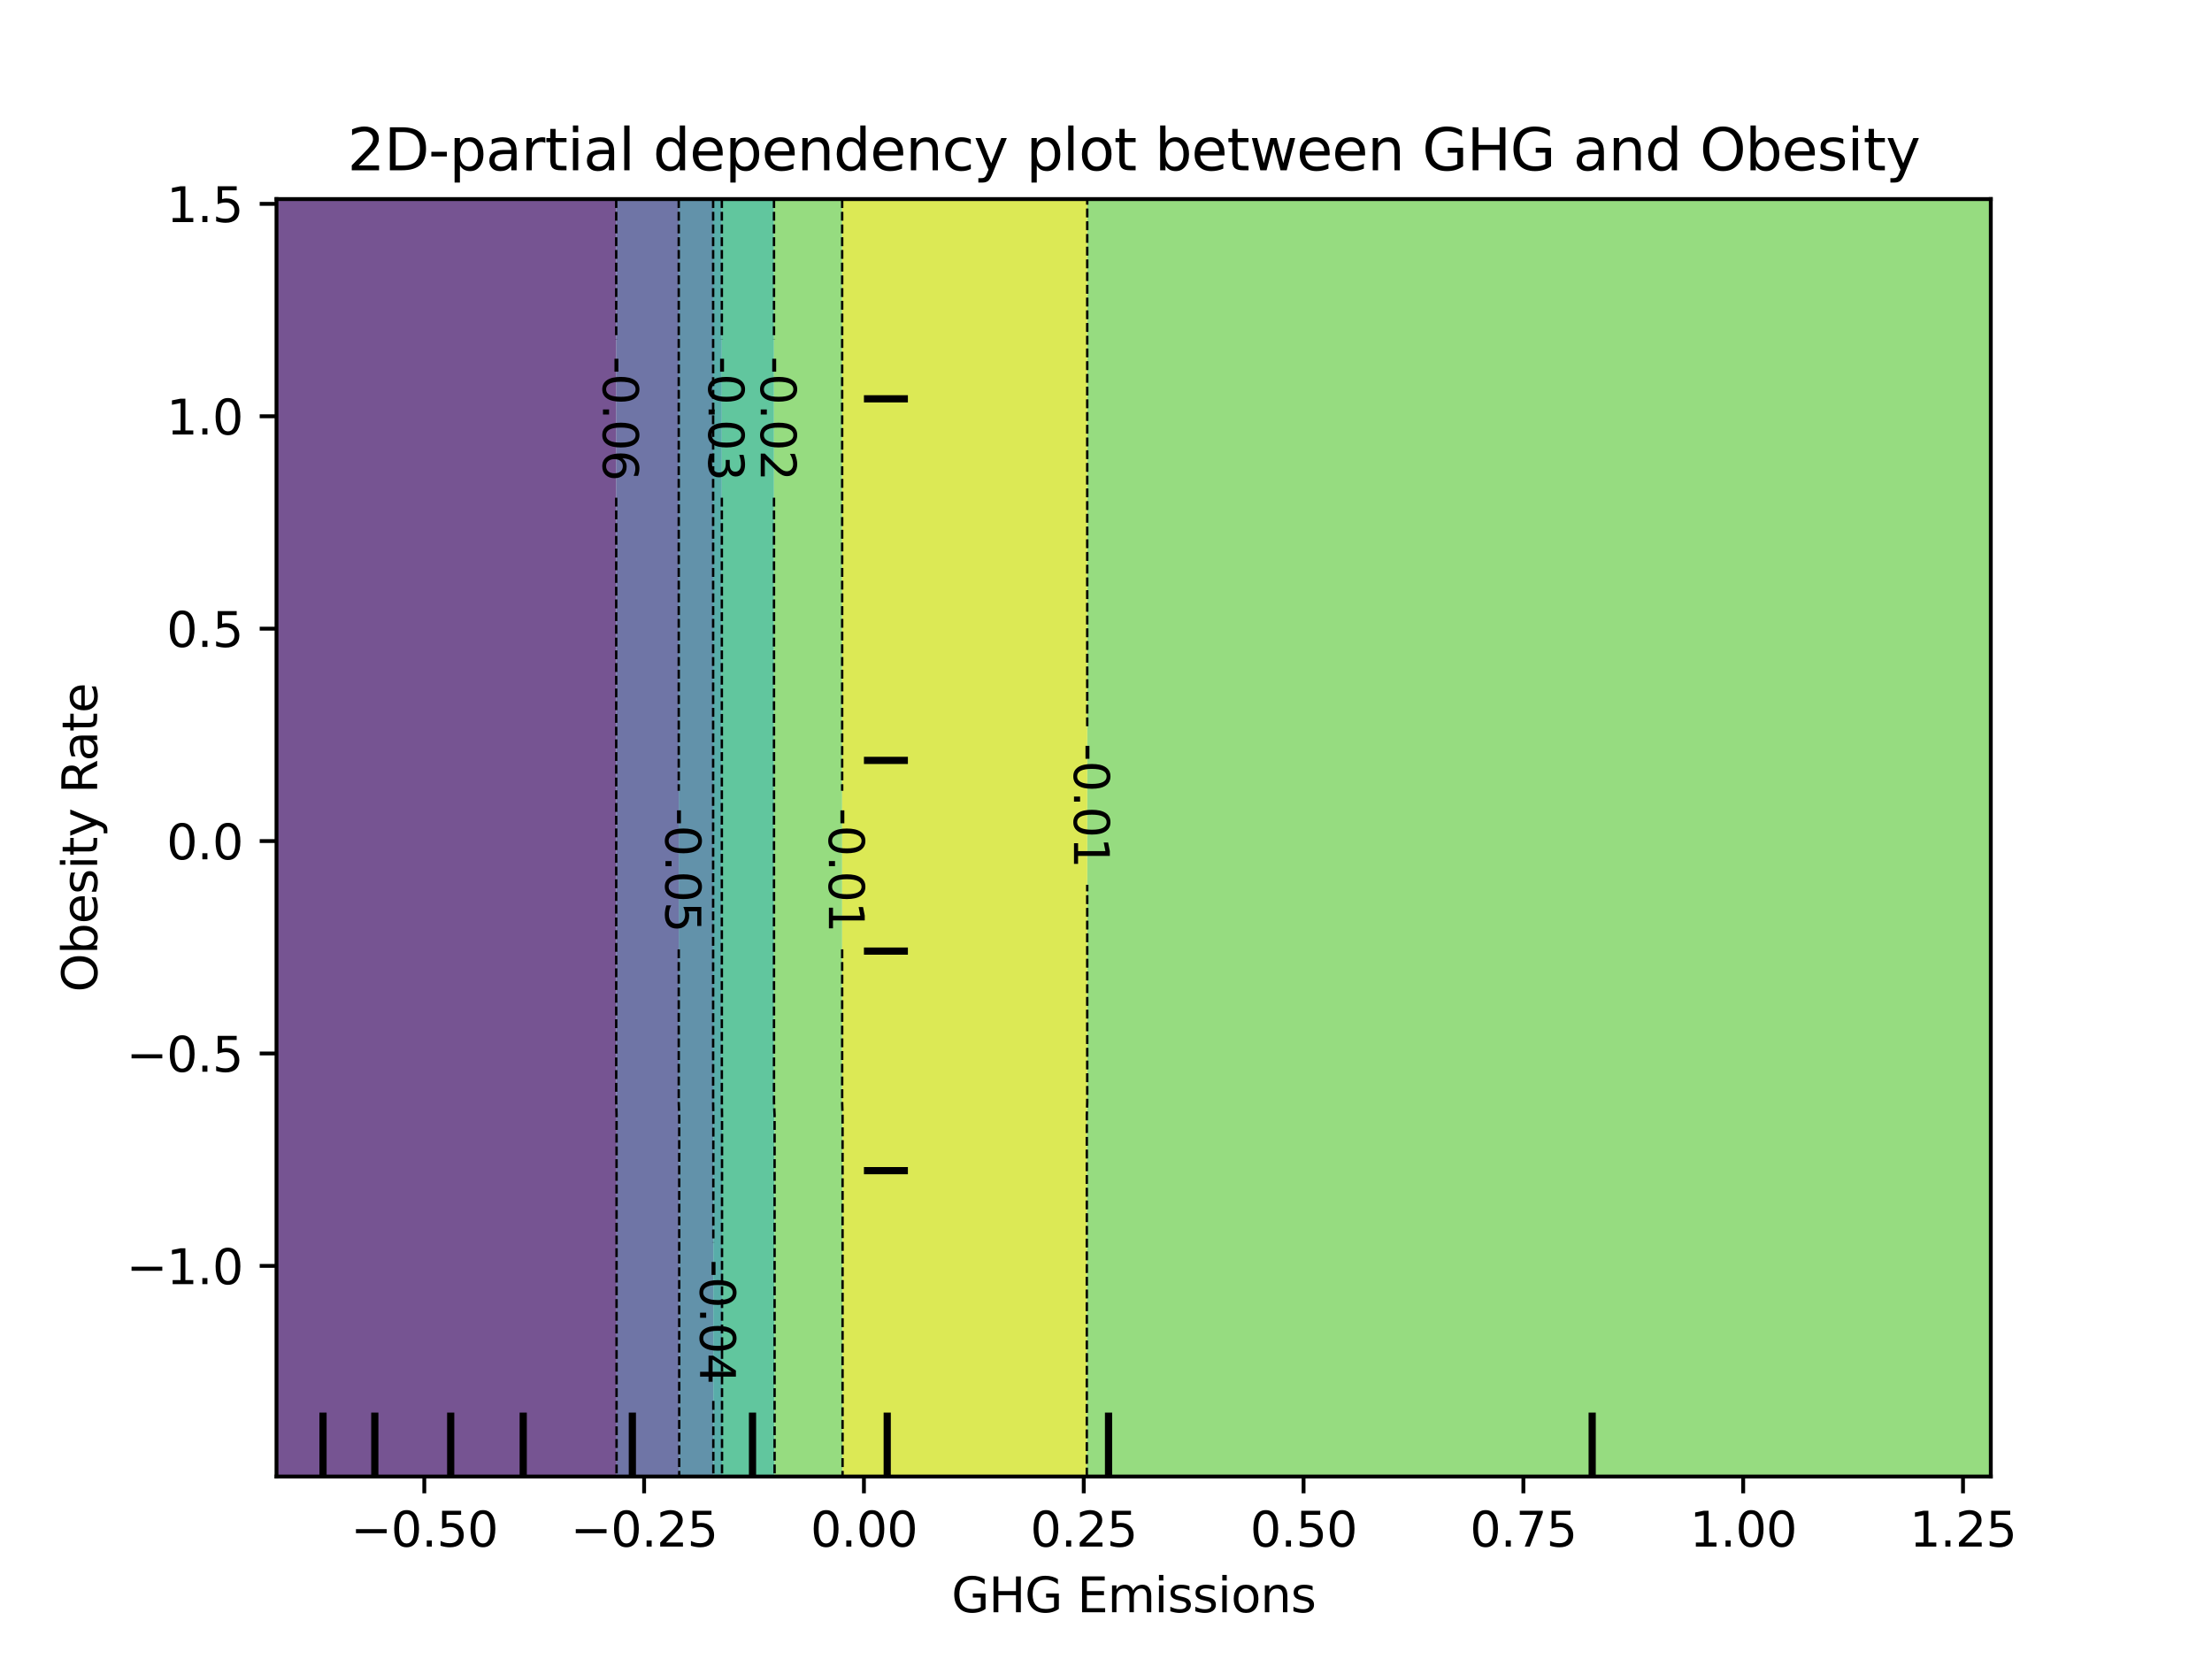 <?xml version="1.0" encoding="utf-8" standalone="no"?>
<!DOCTYPE svg PUBLIC "-//W3C//DTD SVG 1.1//EN"
  "http://www.w3.org/Graphics/SVG/1.1/DTD/svg11.dtd">
<svg xmlns:xlink="http://www.w3.org/1999/xlink" width="460.8pt" height="345.6pt" viewBox="0 0 460.8 345.6" xmlns="http://www.w3.org/2000/svg" version="1.1">
 <defs>
  <style type="text/css">*{stroke-linejoin: round; stroke-linecap: butt}</style>
 </defs>
 <g id="figure_1">
  <g id="patch_1">
   <path d="M 0 345.6 
L 460.8 345.6 
L 460.8 0 
L 0 0 
L 0 345.6 
z
" style="fill: none"/>
  </g>
  <g id="axes_1"/>
  <g id="axes_2">
   <g id="patch_2">
    <path d="M 57.6 307.584 
L 414.72 307.584 
L 414.72 41.472 
L 57.6 41.472 
L 57.6 307.584 
z
" style="fill: none"/>
   </g>
   <g id="PathCollection_1">
    <path d="M 61.207 307.584 
L 64.815 307.584 
L 68.422 307.584 
L 72.029 307.584 
L 75.636 307.584 
L 79.244 307.584 
L 82.851 307.584 
L 86.458 307.584 
L 90.065 307.584 
L 93.673 307.584 
L 97.28 307.584 
L 100.887 307.584 
L 104.495 307.584 
L 108.102 307.584 
L 111.709 307.584 
L 115.316 307.584 
L 118.924 307.584 
L 122.531 307.584 
L 126.138 307.584 
L 128.438 307.584 
L 128.438 304.896 
L 128.438 302.208 
L 128.438 299.52 
L 128.438 296.832 
L 128.438 294.144 
L 128.438 291.456 
L 128.438 288.768 
L 128.438 286.08 
L 128.438 283.392 
L 128.438 280.704 
L 128.438 278.016 
L 128.438 275.328 
L 128.438 272.64 
L 128.438 269.952 
L 128.438 267.264 
L 128.438 264.576 
L 128.438 261.888 
L 128.438 259.2 
L 128.438 256.512 
L 128.438 253.824 
L 128.438 251.136 
L 128.438 248.448 
L 128.438 245.76 
L 128.438 243.072 
L 128.438 240.384 
L 128.438 237.696 
L 128.438 235.008 
L 128.438 232.32 
L 128.368 229.632 
L 128.368 226.944 
L 128.368 224.256 
L 128.368 221.568 
L 128.368 218.88 
L 128.368 216.192 
L 128.368 213.504 
L 128.368 210.816 
L 128.368 208.128 
L 128.368 205.44 
L 128.368 202.752 
L 128.368 200.064 
L 128.368 197.376 
L 128.368 194.688 
L 128.368 192 
L 128.368 189.312 
L 128.368 186.624 
L 128.368 183.936 
L 128.368 181.248 
L 128.368 178.56 
L 128.368 175.872 
L 128.368 173.184 
L 128.368 170.496 
L 128.368 167.808 
L 128.368 165.12 
L 128.368 162.432 
L 128.368 159.744 
L 128.368 157.056 
L 128.368 154.368 
L 128.368 151.68 
L 128.368 148.992 
L 128.368 146.304 
L 128.368 143.616 
L 128.368 140.928 
L 128.368 138.24 
L 128.368 135.552 
L 128.368 132.864 
L 128.368 130.176 
L 128.368 127.488 
L 128.368 124.8 
L 128.368 122.112 
L 128.368 119.424 
L 128.368 116.736 
L 128.368 114.048 
L 128.368 111.36 
L 128.368 108.672 
L 128.368 105.984 
L 128.368 103.296 
L 128.368 100.608 
L 128.368 97.92 
L 128.368 95.232 
L 128.368 92.544 
L 128.368 89.856 
L 128.368 87.168 
L 128.368 84.48 
L 128.368 81.792 
L 128.368 79.104 
L 128.368 76.416 
L 128.368 73.728 
L 128.368 71.04 
L 128.368 68.352 
L 128.368 65.664 
L 128.368 62.976 
L 128.368 60.288 
L 128.368 57.6 
L 128.368 54.912 
L 128.368 52.224 
L 128.368 49.536 
L 128.368 46.848 
L 128.368 44.16 
L 128.368 41.472 
L 126.138 41.472 
L 122.531 41.472 
L 118.924 41.472 
L 115.316 41.472 
L 111.709 41.472 
L 108.102 41.472 
L 104.495 41.472 
L 100.887 41.472 
L 97.28 41.472 
L 93.673 41.472 
L 90.065 41.472 
L 86.458 41.472 
L 82.851 41.472 
L 79.244 41.472 
L 75.636 41.472 
L 72.029 41.472 
L 68.422 41.472 
L 64.815 41.472 
L 61.207 41.472 
L 57.6 41.472 
L 57.6 44.16 
L 57.6 46.848 
L 57.6 49.536 
L 57.6 52.224 
L 57.6 54.912 
L 57.6 57.6 
L 57.6 60.288 
L 57.6 62.976 
L 57.6 65.664 
L 57.6 68.352 
L 57.6 71.04 
L 57.6 73.728 
L 57.6 76.416 
L 57.6 79.104 
L 57.6 81.792 
L 57.6 84.48 
L 57.6 87.168 
L 57.6 89.856 
L 57.6 92.544 
L 57.6 95.232 
L 57.6 97.92 
L 57.6 100.608 
L 57.6 103.296 
L 57.6 105.984 
L 57.6 108.672 
L 57.6 111.36 
L 57.6 114.048 
L 57.6 116.736 
L 57.6 119.424 
L 57.6 122.112 
L 57.6 124.8 
L 57.6 127.488 
L 57.6 130.176 
L 57.6 132.864 
L 57.6 135.552 
L 57.6 138.24 
L 57.6 140.928 
L 57.6 143.616 
L 57.6 146.304 
L 57.6 148.992 
L 57.6 151.68 
L 57.6 154.368 
L 57.6 157.056 
L 57.6 159.744 
L 57.6 162.432 
L 57.6 165.12 
L 57.6 167.808 
L 57.6 170.496 
L 57.6 173.184 
L 57.6 175.872 
L 57.6 178.56 
L 57.6 181.248 
L 57.6 183.936 
L 57.6 186.624 
L 57.6 189.312 
L 57.6 192 
L 57.6 194.688 
L 57.6 197.376 
L 57.6 200.064 
L 57.6 202.752 
L 57.6 205.44 
L 57.6 208.128 
L 57.6 210.816 
L 57.6 213.504 
L 57.6 216.192 
L 57.6 218.88 
L 57.6 221.568 
L 57.6 224.256 
L 57.6 226.944 
L 57.6 229.632 
L 57.6 232.32 
L 57.6 235.008 
L 57.6 237.696 
L 57.6 240.384 
L 57.6 243.072 
L 57.6 245.76 
L 57.6 248.448 
L 57.6 251.136 
L 57.6 253.824 
L 57.6 256.512 
L 57.6 259.2 
L 57.6 261.888 
L 57.6 264.576 
L 57.6 267.264 
L 57.6 269.952 
L 57.6 272.64 
L 57.6 275.328 
L 57.6 278.016 
L 57.6 280.704 
L 57.6 283.392 
L 57.6 286.08 
L 57.6 288.768 
L 57.6 291.456 
L 57.6 294.144 
L 57.6 296.832 
L 57.6 299.52 
L 57.6 302.208 
L 57.6 304.896 
L 57.6 307.584 
z
" clip-path="url(#pe47aa3b631)" style="fill: #481b6d; fill-opacity: 0.75"/>
   </g>
   <g id="PathCollection_2">
    <path d="M 129.745 307.584 
L 133.353 307.584 
L 136.96 307.584 
L 140.567 307.584 
L 141.495 307.584 
L 141.495 304.896 
L 141.495 302.208 
L 141.495 299.52 
L 141.495 296.832 
L 141.495 294.144 
L 141.495 291.456 
L 141.495 288.768 
L 141.495 286.08 
L 141.495 283.392 
L 141.495 280.704 
L 141.495 278.016 
L 141.495 275.328 
L 141.495 272.64 
L 141.495 269.952 
L 141.495 267.264 
L 141.495 264.576 
L 141.495 261.888 
L 141.495 259.2 
L 141.495 256.512 
L 141.495 253.824 
L 141.495 251.136 
L 141.495 248.448 
L 141.495 245.76 
L 141.495 243.072 
L 141.495 240.384 
L 141.495 237.696 
L 141.495 235.008 
L 141.495 232.32 
L 141.393 229.632 
L 141.393 226.944 
L 141.393 224.256 
L 141.393 221.568 
L 141.393 218.88 
L 141.393 216.192 
L 141.393 213.504 
L 141.393 210.816 
L 141.393 208.128 
L 141.393 205.44 
L 141.393 202.752 
L 141.393 200.064 
L 141.393 197.376 
L 141.393 194.688 
L 141.393 192 
L 141.393 189.312 
L 141.393 186.624 
L 141.393 183.936 
L 141.393 181.248 
L 141.393 178.56 
L 141.393 175.872 
L 141.393 173.184 
L 141.393 170.496 
L 141.393 167.808 
L 141.393 165.12 
L 141.393 162.432 
L 141.393 159.744 
L 141.393 157.056 
L 141.393 154.368 
L 141.393 151.68 
L 141.393 148.992 
L 141.393 146.304 
L 141.393 143.616 
L 141.393 140.928 
L 141.393 138.24 
L 141.393 135.552 
L 141.393 132.864 
L 141.393 130.176 
L 141.393 127.488 
L 141.393 124.8 
L 141.393 122.112 
L 141.393 119.424 
L 141.393 116.736 
L 141.393 114.048 
L 141.393 111.36 
L 141.393 108.672 
L 141.393 105.984 
L 141.393 103.296 
L 141.393 100.608 
L 141.393 97.92 
L 141.393 95.232 
L 141.393 92.544 
L 141.393 89.856 
L 141.393 87.168 
L 141.393 84.48 
L 141.393 81.792 
L 141.393 79.104 
L 141.393 76.416 
L 141.393 73.728 
L 141.393 71.04 
L 141.393 68.352 
L 141.393 65.664 
L 141.393 62.976 
L 141.393 60.288 
L 141.393 57.6 
L 141.393 54.912 
L 141.393 52.224 
L 141.393 49.536 
L 141.393 46.848 
L 141.393 44.16 
L 141.393 41.472 
L 140.567 41.472 
L 136.96 41.472 
L 133.353 41.472 
L 129.745 41.472 
L 128.368 41.472 
L 128.368 44.16 
L 128.368 46.848 
L 128.368 49.536 
L 128.368 52.224 
L 128.368 54.912 
L 128.368 57.6 
L 128.368 60.288 
L 128.368 62.976 
L 128.368 65.664 
L 128.368 68.352 
L 128.368 71.04 
L 128.368 73.728 
L 128.368 76.416 
L 128.368 79.104 
L 128.368 81.792 
L 128.368 84.48 
L 128.368 87.168 
L 128.368 89.856 
L 128.368 92.544 
L 128.368 95.232 
L 128.368 97.92 
L 128.368 100.608 
L 128.368 103.296 
L 128.368 105.984 
L 128.368 108.672 
L 128.368 111.36 
L 128.368 114.048 
L 128.368 116.736 
L 128.368 119.424 
L 128.368 122.112 
L 128.368 124.8 
L 128.368 127.488 
L 128.368 130.176 
L 128.368 132.864 
L 128.368 135.552 
L 128.368 138.24 
L 128.368 140.928 
L 128.368 143.616 
L 128.368 146.304 
L 128.368 148.992 
L 128.368 151.68 
L 128.368 154.368 
L 128.368 157.056 
L 128.368 159.744 
L 128.368 162.432 
L 128.368 165.12 
L 128.368 167.808 
L 128.368 170.496 
L 128.368 173.184 
L 128.368 175.872 
L 128.368 178.56 
L 128.368 181.248 
L 128.368 183.936 
L 128.368 186.624 
L 128.368 189.312 
L 128.368 192 
L 128.368 194.688 
L 128.368 197.376 
L 128.368 200.064 
L 128.368 202.752 
L 128.368 205.44 
L 128.368 208.128 
L 128.368 210.816 
L 128.368 213.504 
L 128.368 216.192 
L 128.368 218.88 
L 128.368 221.568 
L 128.368 224.256 
L 128.368 226.944 
L 128.368 229.632 
L 128.438 232.32 
L 128.438 235.008 
L 128.438 237.696 
L 128.438 240.384 
L 128.438 243.072 
L 128.438 245.76 
L 128.438 248.448 
L 128.438 251.136 
L 128.438 253.824 
L 128.438 256.512 
L 128.438 259.2 
L 128.438 261.888 
L 128.438 264.576 
L 128.438 267.264 
L 128.438 269.952 
L 128.438 272.64 
L 128.438 275.328 
L 128.438 278.016 
L 128.438 280.704 
L 128.438 283.392 
L 128.438 286.08 
L 128.438 288.768 
L 128.438 291.456 
L 128.438 294.144 
L 128.438 296.832 
L 128.438 299.52 
L 128.438 302.208 
L 128.438 304.896 
L 128.438 307.584 
z
" clip-path="url(#pe47aa3b631)" style="fill: #3f4788; fill-opacity: 0.75"/>
   </g>
   <g id="PathCollection_3">
    <path d="M 144.175 307.584 
L 147.782 307.584 
L 148.597 307.584 
L 148.597 304.896 
L 148.597 302.208 
L 148.597 299.52 
L 148.597 296.832 
L 148.597 294.144 
L 148.597 291.456 
L 148.597 288.768 
L 148.597 286.08 
L 148.597 283.392 
L 148.597 280.704 
L 148.597 278.016 
L 148.597 275.328 
L 148.597 272.64 
L 148.597 269.952 
L 148.597 267.264 
L 148.597 264.576 
L 148.597 261.888 
L 148.597 259.2 
L 148.597 256.512 
L 148.597 253.824 
L 148.597 251.136 
L 148.597 248.448 
L 148.597 245.76 
L 148.597 243.072 
L 148.597 240.384 
L 148.597 237.696 
L 148.597 235.008 
L 148.597 232.32 
L 148.559 229.632 
L 148.559 226.944 
L 148.559 224.256 
L 148.559 221.568 
L 148.559 218.88 
L 148.559 216.192 
L 148.559 213.504 
L 148.559 210.816 
L 148.559 208.128 
L 148.559 205.44 
L 148.559 202.752 
L 148.559 200.064 
L 148.559 197.376 
L 148.559 194.688 
L 148.559 192 
L 148.559 189.312 
L 148.559 186.624 
L 148.559 183.936 
L 148.559 181.248 
L 148.559 178.56 
L 148.559 175.872 
L 148.559 173.184 
L 148.559 170.496 
L 148.559 167.808 
L 148.559 165.12 
L 148.559 162.432 
L 148.559 159.744 
L 148.559 157.056 
L 148.559 154.368 
L 148.559 151.68 
L 148.559 148.992 
L 148.559 146.304 
L 148.559 143.616 
L 148.559 140.928 
L 148.559 138.24 
L 148.559 135.552 
L 148.559 132.864 
L 148.559 130.176 
L 148.559 127.488 
L 148.559 124.8 
L 148.559 122.112 
L 148.559 119.424 
L 148.559 116.736 
L 148.559 114.048 
L 148.559 111.36 
L 148.559 108.672 
L 148.559 105.984 
L 148.559 103.296 
L 148.559 100.608 
L 148.559 97.92 
L 148.559 95.232 
L 148.559 92.544 
L 148.559 89.856 
L 148.559 87.168 
L 148.559 84.48 
L 148.559 81.792 
L 148.559 79.104 
L 148.559 76.416 
L 148.559 73.728 
L 148.559 71.04 
L 148.559 68.352 
L 148.559 65.664 
L 148.559 62.976 
L 148.559 60.288 
L 148.559 57.6 
L 148.559 54.912 
L 148.559 52.224 
L 148.559 49.536 
L 148.559 46.848 
L 148.559 44.16 
L 148.559 41.472 
L 147.782 41.472 
L 144.175 41.472 
L 141.393 41.472 
L 141.393 44.16 
L 141.393 46.848 
L 141.393 49.536 
L 141.393 52.224 
L 141.393 54.912 
L 141.393 57.6 
L 141.393 60.288 
L 141.393 62.976 
L 141.393 65.664 
L 141.393 68.352 
L 141.393 71.04 
L 141.393 73.728 
L 141.393 76.416 
L 141.393 79.104 
L 141.393 81.792 
L 141.393 84.48 
L 141.393 87.168 
L 141.393 89.856 
L 141.393 92.544 
L 141.393 95.232 
L 141.393 97.92 
L 141.393 100.608 
L 141.393 103.296 
L 141.393 105.984 
L 141.393 108.672 
L 141.393 111.36 
L 141.393 114.048 
L 141.393 116.736 
L 141.393 119.424 
L 141.393 122.112 
L 141.393 124.8 
L 141.393 127.488 
L 141.393 130.176 
L 141.393 132.864 
L 141.393 135.552 
L 141.393 138.24 
L 141.393 140.928 
L 141.393 143.616 
L 141.393 146.304 
L 141.393 148.992 
L 141.393 151.68 
L 141.393 154.368 
L 141.393 157.056 
L 141.393 159.744 
L 141.393 162.432 
L 141.393 165.12 
L 141.393 167.808 
L 141.393 170.496 
L 141.393 173.184 
L 141.393 175.872 
L 141.393 178.56 
L 141.393 181.248 
L 141.393 183.936 
L 141.393 186.624 
L 141.393 189.312 
L 141.393 192 
L 141.393 194.688 
L 141.393 197.376 
L 141.393 200.064 
L 141.393 202.752 
L 141.393 205.44 
L 141.393 208.128 
L 141.393 210.816 
L 141.393 213.504 
L 141.393 216.192 
L 141.393 218.88 
L 141.393 221.568 
L 141.393 224.256 
L 141.393 226.944 
L 141.393 229.632 
L 141.495 232.32 
L 141.495 235.008 
L 141.495 237.696 
L 141.495 240.384 
L 141.495 243.072 
L 141.495 245.76 
L 141.495 248.448 
L 141.495 251.136 
L 141.495 253.824 
L 141.495 256.512 
L 141.495 259.2 
L 141.495 261.888 
L 141.495 264.576 
L 141.495 267.264 
L 141.495 269.952 
L 141.495 272.64 
L 141.495 275.328 
L 141.495 278.016 
L 141.495 280.704 
L 141.495 283.392 
L 141.495 286.08 
L 141.495 288.768 
L 141.495 291.456 
L 141.495 294.144 
L 141.495 296.832 
L 141.495 299.52 
L 141.495 302.208 
L 141.495 304.896 
L 141.495 307.584 
z
" clip-path="url(#pe47aa3b631)" style="fill: #2e6e8e; fill-opacity: 0.75"/>
   </g>
   <g id="PathCollection_4">
    <path d="M 150.409 304.896 
L 150.409 302.208 
L 150.409 299.52 
L 150.409 296.832 
L 150.409 294.144 
L 150.409 291.456 
L 150.409 288.768 
L 150.409 286.08 
L 150.409 283.392 
L 150.409 280.704 
L 150.409 278.016 
L 150.409 275.328 
L 150.409 272.64 
L 150.409 269.952 
L 150.409 267.264 
L 150.409 264.576 
L 150.409 261.888 
L 150.409 259.2 
L 150.409 256.512 
L 150.409 253.824 
L 150.409 251.136 
L 150.409 248.448 
L 150.409 245.76 
L 150.409 243.072 
L 150.409 240.384 
L 150.409 237.696 
L 150.409 235.008 
L 150.409 232.32 
L 150.371 229.632 
L 150.371 226.944 
L 150.371 224.256 
L 150.371 221.568 
L 150.371 218.88 
L 150.371 216.192 
L 150.371 213.504 
L 150.371 210.816 
L 150.371 208.128 
L 150.371 205.44 
L 150.371 202.752 
L 150.371 200.064 
L 150.371 197.376 
L 150.371 194.688 
L 150.371 192 
L 150.371 189.312 
L 150.371 186.624 
L 150.371 183.936 
L 150.371 181.248 
L 150.371 178.56 
L 150.371 175.872 
L 150.371 173.184 
L 150.371 170.496 
L 150.371 167.808 
L 150.371 165.12 
L 150.371 162.432 
L 150.371 159.744 
L 150.371 157.056 
L 150.371 154.368 
L 150.371 151.68 
L 150.371 148.992 
L 150.371 146.304 
L 150.371 143.616 
L 150.371 140.928 
L 150.371 138.24 
L 150.371 135.552 
L 150.371 132.864 
L 150.371 130.176 
L 150.371 127.488 
L 150.371 124.8 
L 150.371 122.112 
L 150.371 119.424 
L 150.371 116.736 
L 150.371 114.048 
L 150.371 111.36 
L 150.371 108.672 
L 150.371 105.984 
L 150.371 103.296 
L 150.371 100.608 
L 150.371 97.92 
L 150.371 95.232 
L 150.371 92.544 
L 150.371 89.856 
L 150.371 87.168 
L 150.371 84.48 
L 150.371 81.792 
L 150.371 79.104 
L 150.371 76.416 
L 150.371 73.728 
L 150.371 71.04 
L 150.371 68.352 
L 150.371 65.664 
L 150.371 62.976 
L 150.371 60.288 
L 150.371 57.6 
L 150.371 54.912 
L 150.371 52.224 
L 150.371 49.536 
L 150.371 46.848 
L 150.371 44.16 
L 150.371 41.472 
L 148.559 41.472 
L 148.559 44.16 
L 148.559 46.848 
L 148.559 49.536 
L 148.559 52.224 
L 148.559 54.912 
L 148.559 57.6 
L 148.559 60.288 
L 148.559 62.976 
L 148.559 65.664 
L 148.559 68.352 
L 148.559 71.04 
L 148.559 73.728 
L 148.559 76.416 
L 148.559 79.104 
L 148.559 81.792 
L 148.559 84.48 
L 148.559 87.168 
L 148.559 89.856 
L 148.559 92.544 
L 148.559 95.232 
L 148.559 97.92 
L 148.559 100.608 
L 148.559 103.296 
L 148.559 105.984 
L 148.559 108.672 
L 148.559 111.36 
L 148.559 114.048 
L 148.559 116.736 
L 148.559 119.424 
L 148.559 122.112 
L 148.559 124.8 
L 148.559 127.488 
L 148.559 130.176 
L 148.559 132.864 
L 148.559 135.552 
L 148.559 138.24 
L 148.559 140.928 
L 148.559 143.616 
L 148.559 146.304 
L 148.559 148.992 
L 148.559 151.68 
L 148.559 154.368 
L 148.559 157.056 
L 148.559 159.744 
L 148.559 162.432 
L 148.559 165.12 
L 148.559 167.808 
L 148.559 170.496 
L 148.559 173.184 
L 148.559 175.872 
L 148.559 178.56 
L 148.559 181.248 
L 148.559 183.936 
L 148.559 186.624 
L 148.559 189.312 
L 148.559 192 
L 148.559 194.688 
L 148.559 197.376 
L 148.559 200.064 
L 148.559 202.752 
L 148.559 205.44 
L 148.559 208.128 
L 148.559 210.816 
L 148.559 213.504 
L 148.559 216.192 
L 148.559 218.88 
L 148.559 221.568 
L 148.559 224.256 
L 148.559 226.944 
L 148.559 229.632 
L 148.597 232.32 
L 148.597 235.008 
L 148.597 237.696 
L 148.597 240.384 
L 148.597 243.072 
L 148.597 245.76 
L 148.597 248.448 
L 148.597 251.136 
L 148.597 253.824 
L 148.597 256.512 
L 148.597 259.2 
L 148.597 261.888 
L 148.597 264.576 
L 148.597 267.264 
L 148.597 269.952 
L 148.597 272.64 
L 148.597 275.328 
L 148.597 278.016 
L 148.597 280.704 
L 148.597 283.392 
L 148.597 286.08 
L 148.597 288.768 
L 148.597 291.456 
L 148.597 294.144 
L 148.597 296.832 
L 148.597 299.52 
L 148.597 302.208 
L 148.597 304.896 
L 148.597 307.584 
L 150.409 307.584 
z
" clip-path="url(#pe47aa3b631)" style="fill: #21918c; fill-opacity: 0.75"/>
   </g>
   <g id="PathCollection_5">
    <path d="M 151.389 307.584 
L 154.996 307.584 
L 158.604 307.584 
L 161.36 307.584 
L 161.36 304.896 
L 161.36 302.208 
L 161.36 299.52 
L 161.36 296.832 
L 161.36 294.144 
L 161.36 291.456 
L 161.36 288.768 
L 161.36 286.08 
L 161.36 283.392 
L 161.36 280.704 
L 161.36 278.016 
L 161.36 275.328 
L 161.36 272.64 
L 161.36 269.952 
L 161.36 267.264 
L 161.36 264.576 
L 161.36 261.888 
L 161.36 259.2 
L 161.36 256.512 
L 161.36 253.824 
L 161.36 251.136 
L 161.36 248.448 
L 161.36 245.76 
L 161.36 243.072 
L 161.36 240.384 
L 161.36 237.696 
L 161.36 235.008 
L 161.36 232.32 
L 161.235 229.632 
L 161.235 226.944 
L 161.235 224.256 
L 161.235 221.568 
L 161.235 218.88 
L 161.235 216.192 
L 161.235 213.504 
L 161.235 210.816 
L 161.235 208.128 
L 161.235 205.44 
L 161.235 202.752 
L 161.235 200.064 
L 161.235 197.376 
L 161.235 194.688 
L 161.235 192 
L 161.235 189.312 
L 161.235 186.624 
L 161.235 183.936 
L 161.235 181.248 
L 161.235 178.56 
L 161.235 175.872 
L 161.235 173.184 
L 161.235 170.496 
L 161.235 167.808 
L 161.235 165.12 
L 161.235 162.432 
L 161.235 159.744 
L 161.235 157.056 
L 161.235 154.368 
L 161.235 151.68 
L 161.235 148.992 
L 161.235 146.304 
L 161.235 143.616 
L 161.235 140.928 
L 161.235 138.24 
L 161.235 135.552 
L 161.235 132.864 
L 161.235 130.176 
L 161.235 127.488 
L 161.235 124.8 
L 161.235 122.112 
L 161.235 119.424 
L 161.235 116.736 
L 161.235 114.048 
L 161.235 111.36 
L 161.235 108.672 
L 161.235 105.984 
L 161.235 103.296 
L 161.235 100.608 
L 161.235 97.92 
L 161.235 95.232 
L 161.235 92.544 
L 161.235 89.856 
L 161.235 87.168 
L 161.235 84.48 
L 161.235 81.792 
L 161.235 79.104 
L 161.235 76.416 
L 161.235 73.728 
L 161.235 71.04 
L 161.235 68.352 
L 161.235 65.664 
L 161.235 62.976 
L 161.235 60.288 
L 161.235 57.6 
L 161.235 54.912 
L 161.235 52.224 
L 161.235 49.536 
L 161.235 46.848 
L 161.235 44.16 
L 161.235 41.472 
L 158.604 41.472 
L 154.996 41.472 
L 151.389 41.472 
L 150.371 41.472 
L 150.371 44.16 
L 150.371 46.848 
L 150.371 49.536 
L 150.371 52.224 
L 150.371 54.912 
L 150.371 57.6 
L 150.371 60.288 
L 150.371 62.976 
L 150.371 65.664 
L 150.371 68.352 
L 150.371 71.04 
L 150.371 73.728 
L 150.371 76.416 
L 150.371 79.104 
L 150.371 81.792 
L 150.371 84.48 
L 150.371 87.168 
L 150.371 89.856 
L 150.371 92.544 
L 150.371 95.232 
L 150.371 97.92 
L 150.371 100.608 
L 150.371 103.296 
L 150.371 105.984 
L 150.371 108.672 
L 150.371 111.36 
L 150.371 114.048 
L 150.371 116.736 
L 150.371 119.424 
L 150.371 122.112 
L 150.371 124.8 
L 150.371 127.488 
L 150.371 130.176 
L 150.371 132.864 
L 150.371 135.552 
L 150.371 138.24 
L 150.371 140.928 
L 150.371 143.616 
L 150.371 146.304 
L 150.371 148.992 
L 150.371 151.68 
L 150.371 154.368 
L 150.371 157.056 
L 150.371 159.744 
L 150.371 162.432 
L 150.371 165.12 
L 150.371 167.808 
L 150.371 170.496 
L 150.371 173.184 
L 150.371 175.872 
L 150.371 178.56 
L 150.371 181.248 
L 150.371 183.936 
L 150.371 186.624 
L 150.371 189.312 
L 150.371 192 
L 150.371 194.688 
L 150.371 197.376 
L 150.371 200.064 
L 150.371 202.752 
L 150.371 205.44 
L 150.371 208.128 
L 150.371 210.816 
L 150.371 213.504 
L 150.371 216.192 
L 150.371 218.88 
L 150.371 221.568 
L 150.371 224.256 
L 150.371 226.944 
L 150.371 229.632 
L 150.409 232.32 
L 150.409 235.008 
L 150.409 237.696 
L 150.409 240.384 
L 150.409 243.072 
L 150.409 245.76 
L 150.409 248.448 
L 150.409 251.136 
L 150.409 253.824 
L 150.409 256.512 
L 150.409 259.2 
L 150.409 261.888 
L 150.409 264.576 
L 150.409 267.264 
L 150.409 269.952 
L 150.409 272.64 
L 150.409 275.328 
L 150.409 278.016 
L 150.409 280.704 
L 150.409 283.392 
L 150.409 286.08 
L 150.409 288.768 
L 150.409 291.456 
L 150.409 294.144 
L 150.409 296.832 
L 150.409 299.52 
L 150.409 302.208 
L 150.409 304.896 
L 150.409 307.584 
z
" clip-path="url(#pe47aa3b631)" style="fill: #2db27d; fill-opacity: 0.75"/>
   </g>
   <g id="PathCollection_6">
    <path d="M 162.211 307.584 
L 165.818 307.584 
L 169.425 307.584 
L 173.033 307.584 
L 175.521 307.584 
L 175.521 304.896 
L 175.521 302.208 
L 175.521 299.52 
L 175.521 296.832 
L 175.521 294.144 
L 175.521 291.456 
L 175.521 288.768 
L 175.521 286.08 
L 175.521 283.392 
L 175.521 280.704 
L 175.521 278.016 
L 175.521 275.328 
L 175.521 272.64 
L 175.521 269.952 
L 175.521 267.264 
L 175.521 264.576 
L 175.521 261.888 
L 175.521 259.2 
L 175.521 256.512 
L 175.521 253.824 
L 175.521 251.136 
L 175.521 248.448 
L 175.521 245.76 
L 175.521 243.072 
L 175.521 240.384 
L 175.521 237.696 
L 175.521 235.008 
L 175.521 232.32 
L 175.437 229.632 
L 175.437 226.944 
L 175.437 224.256 
L 175.437 221.568 
L 175.437 218.88 
L 175.437 216.192 
L 175.437 213.504 
L 175.437 210.816 
L 175.437 208.128 
L 175.437 205.44 
L 175.437 202.752 
L 175.437 200.064 
L 175.437 197.376 
L 175.437 194.688 
L 175.437 192 
L 175.437 189.312 
L 175.437 186.624 
L 175.437 183.936 
L 175.437 181.248 
L 175.437 178.56 
L 175.437 175.872 
L 175.437 173.184 
L 175.437 170.496 
L 175.437 167.808 
L 175.437 165.12 
L 175.437 162.432 
L 175.437 159.744 
L 175.437 157.056 
L 175.437 154.368 
L 175.437 151.68 
L 175.437 148.992 
L 175.437 146.304 
L 175.437 143.616 
L 175.437 140.928 
L 175.437 138.24 
L 175.437 135.552 
L 175.437 132.864 
L 175.437 130.176 
L 175.437 127.488 
L 175.437 124.8 
L 175.437 122.112 
L 175.437 119.424 
L 175.437 116.736 
L 175.437 114.048 
L 175.437 111.36 
L 175.437 108.672 
L 175.437 105.984 
L 175.437 103.296 
L 175.437 100.608 
L 175.437 97.92 
L 175.437 95.232 
L 175.437 92.544 
L 175.437 89.856 
L 175.437 87.168 
L 175.437 84.48 
L 175.437 81.792 
L 175.437 79.104 
L 175.437 76.416 
L 175.437 73.728 
L 175.437 71.04 
L 175.437 68.352 
L 175.437 65.664 
L 175.437 62.976 
L 175.437 60.288 
L 175.437 57.6 
L 175.437 54.912 
L 175.437 52.224 
L 175.437 49.536 
L 175.437 46.848 
L 175.437 44.16 
L 175.437 41.472 
L 173.033 41.472 
L 169.425 41.472 
L 165.818 41.472 
L 162.211 41.472 
L 161.235 41.472 
L 161.235 44.16 
L 161.235 46.848 
L 161.235 49.536 
L 161.235 52.224 
L 161.235 54.912 
L 161.235 57.6 
L 161.235 60.288 
L 161.235 62.976 
L 161.235 65.664 
L 161.235 68.352 
L 161.235 71.04 
L 161.235 73.728 
L 161.235 76.416 
L 161.235 79.104 
L 161.235 81.792 
L 161.235 84.48 
L 161.235 87.168 
L 161.235 89.856 
L 161.235 92.544 
L 161.235 95.232 
L 161.235 97.92 
L 161.235 100.608 
L 161.235 103.296 
L 161.235 105.984 
L 161.235 108.672 
L 161.235 111.36 
L 161.235 114.048 
L 161.235 116.736 
L 161.235 119.424 
L 161.235 122.112 
L 161.235 124.8 
L 161.235 127.488 
L 161.235 130.176 
L 161.235 132.864 
L 161.235 135.552 
L 161.235 138.24 
L 161.235 140.928 
L 161.235 143.616 
L 161.235 146.304 
L 161.235 148.992 
L 161.235 151.68 
L 161.235 154.368 
L 161.235 157.056 
L 161.235 159.744 
L 161.235 162.432 
L 161.235 165.12 
L 161.235 167.808 
L 161.235 170.496 
L 161.235 173.184 
L 161.235 175.872 
L 161.235 178.56 
L 161.235 181.248 
L 161.235 183.936 
L 161.235 186.624 
L 161.235 189.312 
L 161.235 192 
L 161.235 194.688 
L 161.235 197.376 
L 161.235 200.064 
L 161.235 202.752 
L 161.235 205.44 
L 161.235 208.128 
L 161.235 210.816 
L 161.235 213.504 
L 161.235 216.192 
L 161.235 218.88 
L 161.235 221.568 
L 161.235 224.256 
L 161.235 226.944 
L 161.235 229.632 
L 161.36 232.32 
L 161.36 235.008 
L 161.36 237.696 
L 161.36 240.384 
L 161.36 243.072 
L 161.36 245.76 
L 161.36 248.448 
L 161.36 251.136 
L 161.36 253.824 
L 161.36 256.512 
L 161.36 259.2 
L 161.36 261.888 
L 161.36 264.576 
L 161.36 267.264 
L 161.36 269.952 
L 161.36 272.64 
L 161.36 275.328 
L 161.36 278.016 
L 161.36 280.704 
L 161.36 283.392 
L 161.36 286.08 
L 161.36 288.768 
L 161.36 291.456 
L 161.36 294.144 
L 161.36 296.832 
L 161.36 299.52 
L 161.36 302.208 
L 161.36 304.896 
L 161.36 307.584 
z
" clip-path="url(#pe47aa3b631)" style="fill: #73d056; fill-opacity: 0.75"/>
    <path d="M 227.142 307.584 
L 230.749 307.584 
L 234.356 307.584 
L 237.964 307.584 
L 241.571 307.584 
L 245.178 307.584 
L 248.785 307.584 
L 252.393 307.584 
L 256 307.584 
L 259.607 307.584 
L 263.215 307.584 
L 266.822 307.584 
L 270.429 307.584 
L 274.036 307.584 
L 277.644 307.584 
L 281.251 307.584 
L 284.858 307.584 
L 288.465 307.584 
L 292.073 307.584 
L 295.68 307.584 
L 299.287 307.584 
L 302.895 307.584 
L 306.502 307.584 
L 310.109 307.584 
L 313.716 307.584 
L 317.324 307.584 
L 320.931 307.584 
L 324.538 307.584 
L 328.145 307.584 
L 331.753 307.584 
L 335.36 307.584 
L 338.967 307.584 
L 342.575 307.584 
L 346.182 307.584 
L 349.789 307.584 
L 353.396 307.584 
L 357.004 307.584 
L 360.611 307.584 
L 364.218 307.584 
L 367.825 307.584 
L 371.433 307.584 
L 375.04 307.584 
L 378.647 307.584 
L 382.255 307.584 
L 385.862 307.584 
L 389.469 307.584 
L 393.076 307.584 
L 396.684 307.584 
L 400.291 307.584 
L 403.898 307.584 
L 407.505 307.584 
L 411.113 307.584 
L 414.72 307.584 
L 414.72 304.896 
L 414.72 302.208 
L 414.72 299.52 
L 414.72 296.832 
L 414.72 294.144 
L 414.72 291.456 
L 414.72 288.768 
L 414.72 286.08 
L 414.72 283.392 
L 414.72 280.704 
L 414.72 278.016 
L 414.72 275.328 
L 414.72 272.64 
L 414.72 269.952 
L 414.72 267.264 
L 414.72 264.576 
L 414.72 261.888 
L 414.72 259.2 
L 414.72 256.512 
L 414.72 253.824 
L 414.72 251.136 
L 414.72 248.448 
L 414.72 245.76 
L 414.72 243.072 
L 414.72 240.384 
L 414.72 237.696 
L 414.72 235.008 
L 414.72 232.32 
L 414.72 229.632 
L 414.72 226.944 
L 414.72 224.256 
L 414.72 221.568 
L 414.72 218.88 
L 414.72 216.192 
L 414.72 213.504 
L 414.72 210.816 
L 414.72 208.128 
L 414.72 205.44 
L 414.72 202.752 
L 414.72 200.064 
L 414.72 197.376 
L 414.72 194.688 
L 414.72 192 
L 414.72 189.312 
L 414.72 186.624 
L 414.72 183.936 
L 414.72 181.248 
L 414.72 178.56 
L 414.72 175.872 
L 414.72 173.184 
L 414.72 170.496 
L 414.72 167.808 
L 414.72 165.12 
L 414.72 162.432 
L 414.72 159.744 
L 414.72 157.056 
L 414.72 154.368 
L 414.72 151.68 
L 414.72 148.992 
L 414.72 146.304 
L 414.72 143.616 
L 414.72 140.928 
L 414.72 138.24 
L 414.72 135.552 
L 414.72 132.864 
L 414.72 130.176 
L 414.72 127.488 
L 414.72 124.8 
L 414.72 122.112 
L 414.72 119.424 
L 414.72 116.736 
L 414.72 114.048 
L 414.72 111.36 
L 414.72 108.672 
L 414.72 105.984 
L 414.72 103.296 
L 414.72 100.608 
L 414.72 97.92 
L 414.72 95.232 
L 414.72 92.544 
L 414.72 89.856 
L 414.72 87.168 
L 414.72 84.48 
L 414.72 81.792 
L 414.72 79.104 
L 414.72 76.416 
L 414.72 73.728 
L 414.72 71.04 
L 414.72 68.352 
L 414.72 65.664 
L 414.72 62.976 
L 414.72 60.288 
L 414.72 57.6 
L 414.72 54.912 
L 414.72 52.224 
L 414.72 49.536 
L 414.72 46.848 
L 414.72 44.16 
L 414.72 41.472 
L 411.113 41.472 
L 407.505 41.472 
L 403.898 41.472 
L 400.291 41.472 
L 396.684 41.472 
L 393.076 41.472 
L 389.469 41.472 
L 385.862 41.472 
L 382.255 41.472 
L 378.647 41.472 
L 375.04 41.472 
L 371.433 41.472 
L 367.825 41.472 
L 364.218 41.472 
L 360.611 41.472 
L 357.004 41.472 
L 353.396 41.472 
L 349.789 41.472 
L 346.182 41.472 
L 342.575 41.472 
L 338.967 41.472 
L 335.36 41.472 
L 331.753 41.472 
L 328.145 41.472 
L 324.538 41.472 
L 320.931 41.472 
L 317.324 41.472 
L 313.716 41.472 
L 310.109 41.472 
L 306.502 41.472 
L 302.895 41.472 
L 299.287 41.472 
L 295.68 41.472 
L 292.073 41.472 
L 288.465 41.472 
L 284.858 41.472 
L 281.251 41.472 
L 277.644 41.472 
L 274.036 41.472 
L 270.429 41.472 
L 266.822 41.472 
L 263.215 41.472 
L 259.607 41.472 
L 256 41.472 
L 252.393 41.472 
L 248.785 41.472 
L 245.178 41.472 
L 241.571 41.472 
L 237.964 41.472 
L 234.356 41.472 
L 230.749 41.472 
L 227.142 41.472 
L 226.491 41.472 
L 226.491 44.16 
L 226.491 46.848 
L 226.491 49.536 
L 226.491 52.224 
L 226.491 54.912 
L 226.491 57.6 
L 226.491 60.288 
L 226.491 62.976 
L 226.491 65.664 
L 226.491 68.352 
L 226.491 71.04 
L 226.491 73.728 
L 226.491 76.416 
L 226.491 79.104 
L 226.491 81.792 
L 226.491 84.48 
L 226.491 87.168 
L 226.491 89.856 
L 226.491 92.544 
L 226.491 95.232 
L 226.491 97.92 
L 226.491 100.608 
L 226.491 103.296 
L 226.491 105.984 
L 226.491 108.672 
L 226.491 111.36 
L 226.491 114.048 
L 226.491 116.736 
L 226.491 119.424 
L 226.491 122.112 
L 226.491 124.8 
L 226.491 127.488 
L 226.491 130.176 
L 226.491 132.864 
L 226.491 135.552 
L 226.491 138.24 
L 226.491 140.928 
L 226.491 143.616 
L 226.491 146.304 
L 226.491 148.992 
L 226.491 151.68 
L 226.491 154.368 
L 226.491 157.056 
L 226.491 159.744 
L 226.491 162.432 
L 226.491 165.12 
L 226.491 167.808 
L 226.491 170.496 
L 226.491 173.184 
L 226.491 175.872 
L 226.491 178.56 
L 226.491 181.248 
L 226.491 183.936 
L 226.491 186.624 
L 226.491 189.312 
L 226.491 192 
L 226.491 194.688 
L 226.491 197.376 
L 226.491 200.064 
L 226.491 202.752 
L 226.491 205.44 
L 226.491 208.128 
L 226.491 210.816 
L 226.491 213.504 
L 226.491 216.192 
L 226.491 218.88 
L 226.491 221.568 
L 226.491 224.256 
L 226.491 226.944 
L 226.491 229.632 
L 226.401 232.32 
L 226.401 235.008 
L 226.401 237.696 
L 226.401 240.384 
L 226.401 243.072 
L 226.401 245.76 
L 226.401 248.448 
L 226.401 251.136 
L 226.401 253.824 
L 226.401 256.512 
L 226.401 259.2 
L 226.401 261.888 
L 226.401 264.576 
L 226.401 267.264 
L 226.401 269.952 
L 226.401 272.64 
L 226.401 275.328 
L 226.401 278.016 
L 226.401 280.704 
L 226.401 283.392 
L 226.401 286.08 
L 226.401 288.768 
L 226.401 291.456 
L 226.401 294.144 
L 226.401 296.832 
L 226.401 299.52 
L 226.401 302.208 
L 226.401 304.896 
L 226.401 307.584 
z
" clip-path="url(#pe47aa3b631)" style="fill: #73d056; fill-opacity: 0.75"/>
   </g>
   <g id="PathCollection_7">
    <path d="M 176.64 307.584 
L 180.247 307.584 
L 183.855 307.584 
L 187.462 307.584 
L 191.069 307.584 
L 194.676 307.584 
L 198.284 307.584 
L 201.891 307.584 
L 205.498 307.584 
L 209.105 307.584 
L 212.713 307.584 
L 216.32 307.584 
L 219.927 307.584 
L 223.535 307.584 
L 226.401 307.584 
L 226.401 304.896 
L 226.401 302.208 
L 226.401 299.52 
L 226.401 296.832 
L 226.401 294.144 
L 226.401 291.456 
L 226.401 288.768 
L 226.401 286.08 
L 226.401 283.392 
L 226.401 280.704 
L 226.401 278.016 
L 226.401 275.328 
L 226.401 272.64 
L 226.401 269.952 
L 226.401 267.264 
L 226.401 264.576 
L 226.401 261.888 
L 226.401 259.2 
L 226.401 256.512 
L 226.401 253.824 
L 226.401 251.136 
L 226.401 248.448 
L 226.401 245.76 
L 226.401 243.072 
L 226.401 240.384 
L 226.401 237.696 
L 226.401 235.008 
L 226.401 232.32 
L 226.491 229.632 
L 226.491 226.944 
L 226.491 224.256 
L 226.491 221.568 
L 226.491 218.88 
L 226.491 216.192 
L 226.491 213.504 
L 226.491 210.816 
L 226.491 208.128 
L 226.491 205.44 
L 226.491 202.752 
L 226.491 200.064 
L 226.491 197.376 
L 226.491 194.688 
L 226.491 192 
L 226.491 189.312 
L 226.491 186.624 
L 226.491 183.936 
L 226.491 181.248 
L 226.491 178.56 
L 226.491 175.872 
L 226.491 173.184 
L 226.491 170.496 
L 226.491 167.808 
L 226.491 165.12 
L 226.491 162.432 
L 226.491 159.744 
L 226.491 157.056 
L 226.491 154.368 
L 226.491 151.68 
L 226.491 148.992 
L 226.491 146.304 
L 226.491 143.616 
L 226.491 140.928 
L 226.491 138.24 
L 226.491 135.552 
L 226.491 132.864 
L 226.491 130.176 
L 226.491 127.488 
L 226.491 124.8 
L 226.491 122.112 
L 226.491 119.424 
L 226.491 116.736 
L 226.491 114.048 
L 226.491 111.36 
L 226.491 108.672 
L 226.491 105.984 
L 226.491 103.296 
L 226.491 100.608 
L 226.491 97.92 
L 226.491 95.232 
L 226.491 92.544 
L 226.491 89.856 
L 226.491 87.168 
L 226.491 84.48 
L 226.491 81.792 
L 226.491 79.104 
L 226.491 76.416 
L 226.491 73.728 
L 226.491 71.04 
L 226.491 68.352 
L 226.491 65.664 
L 226.491 62.976 
L 226.491 60.288 
L 226.491 57.6 
L 226.491 54.912 
L 226.491 52.224 
L 226.491 49.536 
L 226.491 46.848 
L 226.491 44.16 
L 226.491 41.472 
L 223.535 41.472 
L 219.927 41.472 
L 216.32 41.472 
L 212.713 41.472 
L 209.105 41.472 
L 205.498 41.472 
L 201.891 41.472 
L 198.284 41.472 
L 194.676 41.472 
L 191.069 41.472 
L 187.462 41.472 
L 183.855 41.472 
L 180.247 41.472 
L 176.64 41.472 
L 175.437 41.472 
L 175.437 44.16 
L 175.437 46.848 
L 175.437 49.536 
L 175.437 52.224 
L 175.437 54.912 
L 175.437 57.6 
L 175.437 60.288 
L 175.437 62.976 
L 175.437 65.664 
L 175.437 68.352 
L 175.437 71.04 
L 175.437 73.728 
L 175.437 76.416 
L 175.437 79.104 
L 175.437 81.792 
L 175.437 84.48 
L 175.437 87.168 
L 175.437 89.856 
L 175.437 92.544 
L 175.437 95.232 
L 175.437 97.92 
L 175.437 100.608 
L 175.437 103.296 
L 175.437 105.984 
L 175.437 108.672 
L 175.437 111.36 
L 175.437 114.048 
L 175.437 116.736 
L 175.437 119.424 
L 175.437 122.112 
L 175.437 124.8 
L 175.437 127.488 
L 175.437 130.176 
L 175.437 132.864 
L 175.437 135.552 
L 175.437 138.24 
L 175.437 140.928 
L 175.437 143.616 
L 175.437 146.304 
L 175.437 148.992 
L 175.437 151.68 
L 175.437 154.368 
L 175.437 157.056 
L 175.437 159.744 
L 175.437 162.432 
L 175.437 165.12 
L 175.437 167.808 
L 175.437 170.496 
L 175.437 173.184 
L 175.437 175.872 
L 175.437 178.56 
L 175.437 181.248 
L 175.437 183.936 
L 175.437 186.624 
L 175.437 189.312 
L 175.437 192 
L 175.437 194.688 
L 175.437 197.376 
L 175.437 200.064 
L 175.437 202.752 
L 175.437 205.44 
L 175.437 208.128 
L 175.437 210.816 
L 175.437 213.504 
L 175.437 216.192 
L 175.437 218.88 
L 175.437 221.568 
L 175.437 224.256 
L 175.437 226.944 
L 175.437 229.632 
L 175.521 232.32 
L 175.521 235.008 
L 175.521 237.696 
L 175.521 240.384 
L 175.521 243.072 
L 175.521 245.76 
L 175.521 248.448 
L 175.521 251.136 
L 175.521 253.824 
L 175.521 256.512 
L 175.521 259.2 
L 175.521 261.888 
L 175.521 264.576 
L 175.521 267.264 
L 175.521 269.952 
L 175.521 272.64 
L 175.521 275.328 
L 175.521 278.016 
L 175.521 280.704 
L 175.521 283.392 
L 175.521 286.08 
L 175.521 288.768 
L 175.521 291.456 
L 175.521 294.144 
L 175.521 296.832 
L 175.521 299.52 
L 175.521 302.208 
L 175.521 304.896 
L 175.521 307.584 
z
" clip-path="url(#pe47aa3b631)" style="fill: #d0e11c; fill-opacity: 0.75"/>
   </g>
   <g id="matplotlib.axis_1">
    <g id="xtick_1">
     <g id="line2d_1">
      <defs>
       <path id="m740a658f9a" d="M 0 0 
L 0 3.5 
" style="stroke: #000000; stroke-width: 0.8"/>
      </defs>
      <g>
       <use xlink:href="#m740a658f9a" x="88.39" y="307.584" style="stroke: #000000; stroke-width: 0.8"/>
      </g>
     </g>
     <g id="text_1">
      <!-- −0.50 -->
      <g transform="translate(73.067 322.182) scale(0.1 -0.1)">
       <defs>
        <path id="DejaVuSans-2212" d="M 678 2272 
L 4684 2272 
L 4684 1741 
L 678 1741 
L 678 2272 
z
" transform="scale(0.016)"/>
        <path id="DejaVuSans-30" d="M 2034 4250 
Q 1547 4250 1301 3770 
Q 1056 3291 1056 2328 
Q 1056 1369 1301 889 
Q 1547 409 2034 409 
Q 2525 409 2770 889 
Q 3016 1369 3016 2328 
Q 3016 3291 2770 3770 
Q 2525 4250 2034 4250 
z
M 2034 4750 
Q 2819 4750 3233 4129 
Q 3647 3509 3647 2328 
Q 3647 1150 3233 529 
Q 2819 -91 2034 -91 
Q 1250 -91 836 529 
Q 422 1150 422 2328 
Q 422 3509 836 4129 
Q 1250 4750 2034 4750 
z
" transform="scale(0.016)"/>
        <path id="DejaVuSans-2e" d="M 684 794 
L 1344 794 
L 1344 0 
L 684 0 
L 684 794 
z
" transform="scale(0.016)"/>
        <path id="DejaVuSans-35" d="M 691 4666 
L 3169 4666 
L 3169 4134 
L 1269 4134 
L 1269 2991 
Q 1406 3038 1543 3061 
Q 1681 3084 1819 3084 
Q 2600 3084 3056 2656 
Q 3513 2228 3513 1497 
Q 3513 744 3044 326 
Q 2575 -91 1722 -91 
Q 1428 -91 1123 -41 
Q 819 9 494 109 
L 494 744 
Q 775 591 1075 516 
Q 1375 441 1709 441 
Q 2250 441 2565 725 
Q 2881 1009 2881 1497 
Q 2881 1984 2565 2268 
Q 2250 2553 1709 2553 
Q 1456 2553 1204 2497 
Q 953 2441 691 2322 
L 691 4666 
z
" transform="scale(0.016)"/>
       </defs>
       <use xlink:href="#DejaVuSans-2212"/>
       <use xlink:href="#DejaVuSans-30" x="83.789"/>
       <use xlink:href="#DejaVuSans-2e" x="147.412"/>
       <use xlink:href="#DejaVuSans-35" x="179.199"/>
       <use xlink:href="#DejaVuSans-30" x="242.822"/>
      </g>
     </g>
    </g>
    <g id="xtick_2">
     <g id="line2d_2">
      <g>
       <use xlink:href="#m740a658f9a" x="134.181" y="307.584" style="stroke: #000000; stroke-width: 0.8"/>
      </g>
     </g>
     <g id="text_2">
      <!-- −0.25 -->
      <g transform="translate(118.859 322.182) scale(0.1 -0.1)">
       <defs>
        <path id="DejaVuSans-32" d="M 1228 531 
L 3431 531 
L 3431 0 
L 469 0 
L 469 531 
Q 828 903 1448 1529 
Q 2069 2156 2228 2338 
Q 2531 2678 2651 2914 
Q 2772 3150 2772 3378 
Q 2772 3750 2511 3984 
Q 2250 4219 1831 4219 
Q 1534 4219 1204 4116 
Q 875 4013 500 3803 
L 500 4441 
Q 881 4594 1212 4672 
Q 1544 4750 1819 4750 
Q 2544 4750 2975 4387 
Q 3406 4025 3406 3419 
Q 3406 3131 3298 2873 
Q 3191 2616 2906 2266 
Q 2828 2175 2409 1742 
Q 1991 1309 1228 531 
z
" transform="scale(0.016)"/>
       </defs>
       <use xlink:href="#DejaVuSans-2212"/>
       <use xlink:href="#DejaVuSans-30" x="83.789"/>
       <use xlink:href="#DejaVuSans-2e" x="147.412"/>
       <use xlink:href="#DejaVuSans-32" x="179.199"/>
       <use xlink:href="#DejaVuSans-35" x="242.822"/>
      </g>
     </g>
    </g>
    <g id="xtick_3">
     <g id="line2d_3">
      <g>
       <use xlink:href="#m740a658f9a" x="179.973" y="307.584" style="stroke: #000000; stroke-width: 0.8"/>
      </g>
     </g>
     <g id="text_3">
      <!-- 0.00 -->
      <g transform="translate(168.84 322.182) scale(0.1 -0.1)">
       <use xlink:href="#DejaVuSans-30"/>
       <use xlink:href="#DejaVuSans-2e" x="63.623"/>
       <use xlink:href="#DejaVuSans-30" x="95.41"/>
       <use xlink:href="#DejaVuSans-30" x="159.033"/>
      </g>
     </g>
    </g>
    <g id="xtick_4">
     <g id="line2d_4">
      <g>
       <use xlink:href="#m740a658f9a" x="225.764" y="307.584" style="stroke: #000000; stroke-width: 0.8"/>
      </g>
     </g>
     <g id="text_4">
      <!-- 0.25 -->
      <g transform="translate(214.632 322.182) scale(0.1 -0.1)">
       <use xlink:href="#DejaVuSans-30"/>
       <use xlink:href="#DejaVuSans-2e" x="63.623"/>
       <use xlink:href="#DejaVuSans-32" x="95.41"/>
       <use xlink:href="#DejaVuSans-35" x="159.033"/>
      </g>
     </g>
    </g>
    <g id="xtick_5">
     <g id="line2d_5">
      <g>
       <use xlink:href="#m740a658f9a" x="271.556" y="307.584" style="stroke: #000000; stroke-width: 0.8"/>
      </g>
     </g>
     <g id="text_5">
      <!-- 0.50 -->
      <g transform="translate(260.423 322.182) scale(0.1 -0.1)">
       <use xlink:href="#DejaVuSans-30"/>
       <use xlink:href="#DejaVuSans-2e" x="63.623"/>
       <use xlink:href="#DejaVuSans-35" x="95.41"/>
       <use xlink:href="#DejaVuSans-30" x="159.033"/>
      </g>
     </g>
    </g>
    <g id="xtick_6">
     <g id="line2d_6">
      <g>
       <use xlink:href="#m740a658f9a" x="317.347" y="307.584" style="stroke: #000000; stroke-width: 0.8"/>
      </g>
     </g>
     <g id="text_6">
      <!-- 0.75 -->
      <g transform="translate(306.215 322.182) scale(0.1 -0.1)">
       <defs>
        <path id="DejaVuSans-37" d="M 525 4666 
L 3525 4666 
L 3525 4397 
L 1831 0 
L 1172 0 
L 2766 4134 
L 525 4134 
L 525 4666 
z
" transform="scale(0.016)"/>
       </defs>
       <use xlink:href="#DejaVuSans-30"/>
       <use xlink:href="#DejaVuSans-2e" x="63.623"/>
       <use xlink:href="#DejaVuSans-37" x="95.41"/>
       <use xlink:href="#DejaVuSans-35" x="159.033"/>
      </g>
     </g>
    </g>
    <g id="xtick_7">
     <g id="line2d_7">
      <g>
       <use xlink:href="#m740a658f9a" x="363.139" y="307.584" style="stroke: #000000; stroke-width: 0.8"/>
      </g>
     </g>
     <g id="text_7">
      <!-- 1.00 -->
      <g transform="translate(352.006 322.182) scale(0.1 -0.1)">
       <defs>
        <path id="DejaVuSans-31" d="M 794 531 
L 1825 531 
L 1825 4091 
L 703 3866 
L 703 4441 
L 1819 4666 
L 2450 4666 
L 2450 531 
L 3481 531 
L 3481 0 
L 794 0 
L 794 531 
z
" transform="scale(0.016)"/>
       </defs>
       <use xlink:href="#DejaVuSans-31"/>
       <use xlink:href="#DejaVuSans-2e" x="63.623"/>
       <use xlink:href="#DejaVuSans-30" x="95.41"/>
       <use xlink:href="#DejaVuSans-30" x="159.033"/>
      </g>
     </g>
    </g>
    <g id="xtick_8">
     <g id="line2d_8">
      <g>
       <use xlink:href="#m740a658f9a" x="408.931" y="307.584" style="stroke: #000000; stroke-width: 0.8"/>
      </g>
     </g>
     <g id="text_8">
      <!-- 1.25 -->
      <g transform="translate(397.798 322.182) scale(0.1 -0.1)">
       <use xlink:href="#DejaVuSans-31"/>
       <use xlink:href="#DejaVuSans-2e" x="63.623"/>
       <use xlink:href="#DejaVuSans-32" x="95.41"/>
       <use xlink:href="#DejaVuSans-35" x="159.033"/>
      </g>
     </g>
    </g>
    <g id="text_9">
     <!-- GHG Emissions -->
     <g transform="translate(198.212 335.861) scale(0.1 -0.1)">
      <defs>
       <path id="DejaVuSans-47" d="M 3809 666 
L 3809 1919 
L 2778 1919 
L 2778 2438 
L 4434 2438 
L 4434 434 
Q 4069 175 3628 42 
Q 3188 -91 2688 -91 
Q 1594 -91 976 548 
Q 359 1188 359 2328 
Q 359 3472 976 4111 
Q 1594 4750 2688 4750 
Q 3144 4750 3555 4637 
Q 3966 4525 4313 4306 
L 4313 3634 
Q 3963 3931 3569 4081 
Q 3175 4231 2741 4231 
Q 1884 4231 1454 3753 
Q 1025 3275 1025 2328 
Q 1025 1384 1454 906 
Q 1884 428 2741 428 
Q 3075 428 3337 486 
Q 3600 544 3809 666 
z
" transform="scale(0.016)"/>
       <path id="DejaVuSans-48" d="M 628 4666 
L 1259 4666 
L 1259 2753 
L 3553 2753 
L 3553 4666 
L 4184 4666 
L 4184 0 
L 3553 0 
L 3553 2222 
L 1259 2222 
L 1259 0 
L 628 0 
L 628 4666 
z
" transform="scale(0.016)"/>
       <path id="DejaVuSans-20" transform="scale(0.016)"/>
       <path id="DejaVuSans-45" d="M 628 4666 
L 3578 4666 
L 3578 4134 
L 1259 4134 
L 1259 2753 
L 3481 2753 
L 3481 2222 
L 1259 2222 
L 1259 531 
L 3634 531 
L 3634 0 
L 628 0 
L 628 4666 
z
" transform="scale(0.016)"/>
       <path id="DejaVuSans-6d" d="M 3328 2828 
Q 3544 3216 3844 3400 
Q 4144 3584 4550 3584 
Q 5097 3584 5394 3201 
Q 5691 2819 5691 2113 
L 5691 0 
L 5113 0 
L 5113 2094 
Q 5113 2597 4934 2840 
Q 4756 3084 4391 3084 
Q 3944 3084 3684 2787 
Q 3425 2491 3425 1978 
L 3425 0 
L 2847 0 
L 2847 2094 
Q 2847 2600 2669 2842 
Q 2491 3084 2119 3084 
Q 1678 3084 1418 2786 
Q 1159 2488 1159 1978 
L 1159 0 
L 581 0 
L 581 3500 
L 1159 3500 
L 1159 2956 
Q 1356 3278 1631 3431 
Q 1906 3584 2284 3584 
Q 2666 3584 2933 3390 
Q 3200 3197 3328 2828 
z
" transform="scale(0.016)"/>
       <path id="DejaVuSans-69" d="M 603 3500 
L 1178 3500 
L 1178 0 
L 603 0 
L 603 3500 
z
M 603 4863 
L 1178 4863 
L 1178 4134 
L 603 4134 
L 603 4863 
z
" transform="scale(0.016)"/>
       <path id="DejaVuSans-73" d="M 2834 3397 
L 2834 2853 
Q 2591 2978 2328 3040 
Q 2066 3103 1784 3103 
Q 1356 3103 1142 2972 
Q 928 2841 928 2578 
Q 928 2378 1081 2264 
Q 1234 2150 1697 2047 
L 1894 2003 
Q 2506 1872 2764 1633 
Q 3022 1394 3022 966 
Q 3022 478 2636 193 
Q 2250 -91 1575 -91 
Q 1294 -91 989 -36 
Q 684 19 347 128 
L 347 722 
Q 666 556 975 473 
Q 1284 391 1588 391 
Q 1994 391 2212 530 
Q 2431 669 2431 922 
Q 2431 1156 2273 1281 
Q 2116 1406 1581 1522 
L 1381 1569 
Q 847 1681 609 1914 
Q 372 2147 372 2553 
Q 372 3047 722 3315 
Q 1072 3584 1716 3584 
Q 2034 3584 2315 3537 
Q 2597 3491 2834 3397 
z
" transform="scale(0.016)"/>
       <path id="DejaVuSans-6f" d="M 1959 3097 
Q 1497 3097 1228 2736 
Q 959 2375 959 1747 
Q 959 1119 1226 758 
Q 1494 397 1959 397 
Q 2419 397 2687 759 
Q 2956 1122 2956 1747 
Q 2956 2369 2687 2733 
Q 2419 3097 1959 3097 
z
M 1959 3584 
Q 2709 3584 3137 3096 
Q 3566 2609 3566 1747 
Q 3566 888 3137 398 
Q 2709 -91 1959 -91 
Q 1206 -91 779 398 
Q 353 888 353 1747 
Q 353 2609 779 3096 
Q 1206 3584 1959 3584 
z
" transform="scale(0.016)"/>
       <path id="DejaVuSans-6e" d="M 3513 2113 
L 3513 0 
L 2938 0 
L 2938 2094 
Q 2938 2591 2744 2837 
Q 2550 3084 2163 3084 
Q 1697 3084 1428 2787 
Q 1159 2491 1159 1978 
L 1159 0 
L 581 0 
L 581 3500 
L 1159 3500 
L 1159 2956 
Q 1366 3272 1645 3428 
Q 1925 3584 2291 3584 
Q 2894 3584 3203 3211 
Q 3513 2838 3513 2113 
z
" transform="scale(0.016)"/>
      </defs>
      <use xlink:href="#DejaVuSans-47"/>
      <use xlink:href="#DejaVuSans-48" x="77.49"/>
      <use xlink:href="#DejaVuSans-47" x="152.686"/>
      <use xlink:href="#DejaVuSans-20" x="230.176"/>
      <use xlink:href="#DejaVuSans-45" x="261.963"/>
      <use xlink:href="#DejaVuSans-6d" x="325.146"/>
      <use xlink:href="#DejaVuSans-69" x="422.559"/>
      <use xlink:href="#DejaVuSans-73" x="450.342"/>
      <use xlink:href="#DejaVuSans-73" x="502.441"/>
      <use xlink:href="#DejaVuSans-69" x="554.541"/>
      <use xlink:href="#DejaVuSans-6f" x="582.324"/>
      <use xlink:href="#DejaVuSans-6e" x="643.506"/>
      <use xlink:href="#DejaVuSans-73" x="706.885"/>
     </g>
    </g>
   </g>
   <g id="matplotlib.axis_2">
    <g id="ytick_1">
     <g id="line2d_9">
      <defs>
       <path id="mc3b3aece6d" d="M 0 0 
L -3.5 0 
" style="stroke: #000000; stroke-width: 0.8"/>
      </defs>
      <g>
       <use xlink:href="#mc3b3aece6d" x="57.6" y="263.711" style="stroke: #000000; stroke-width: 0.8"/>
      </g>
     </g>
     <g id="text_10">
      <!-- −1.0 -->
      <g transform="translate(26.317 267.51) scale(0.1 -0.1)">
       <use xlink:href="#DejaVuSans-2212"/>
       <use xlink:href="#DejaVuSans-31" x="83.789"/>
       <use xlink:href="#DejaVuSans-2e" x="147.412"/>
       <use xlink:href="#DejaVuSans-30" x="179.199"/>
      </g>
     </g>
    </g>
    <g id="ytick_2">
     <g id="line2d_10">
      <g>
       <use xlink:href="#mc3b3aece6d" x="57.6" y="219.462" style="stroke: #000000; stroke-width: 0.8"/>
      </g>
     </g>
     <g id="text_11">
      <!-- −0.5 -->
      <g transform="translate(26.317 223.261) scale(0.1 -0.1)">
       <use xlink:href="#DejaVuSans-2212"/>
       <use xlink:href="#DejaVuSans-30" x="83.789"/>
       <use xlink:href="#DejaVuSans-2e" x="147.412"/>
       <use xlink:href="#DejaVuSans-35" x="179.199"/>
      </g>
     </g>
    </g>
    <g id="ytick_3">
     <g id="line2d_11">
      <g>
       <use xlink:href="#mc3b3aece6d" x="57.6" y="175.213" style="stroke: #000000; stroke-width: 0.8"/>
      </g>
     </g>
     <g id="text_12">
      <!-- 0.0 -->
      <g transform="translate(34.697 179.013) scale(0.1 -0.1)">
       <use xlink:href="#DejaVuSans-30"/>
       <use xlink:href="#DejaVuSans-2e" x="63.623"/>
       <use xlink:href="#DejaVuSans-30" x="95.41"/>
      </g>
     </g>
    </g>
    <g id="ytick_4">
     <g id="line2d_12">
      <g>
       <use xlink:href="#mc3b3aece6d" x="57.6" y="130.965" style="stroke: #000000; stroke-width: 0.8"/>
      </g>
     </g>
     <g id="text_13">
      <!-- 0.5 -->
      <g transform="translate(34.697 134.764) scale(0.1 -0.1)">
       <use xlink:href="#DejaVuSans-30"/>
       <use xlink:href="#DejaVuSans-2e" x="63.623"/>
       <use xlink:href="#DejaVuSans-35" x="95.41"/>
      </g>
     </g>
    </g>
    <g id="ytick_5">
     <g id="line2d_13">
      <g>
       <use xlink:href="#mc3b3aece6d" x="57.6" y="86.716" style="stroke: #000000; stroke-width: 0.8"/>
      </g>
     </g>
     <g id="text_14">
      <!-- 1.0 -->
      <g transform="translate(34.697 90.515) scale(0.1 -0.1)">
       <use xlink:href="#DejaVuSans-31"/>
       <use xlink:href="#DejaVuSans-2e" x="63.623"/>
       <use xlink:href="#DejaVuSans-30" x="95.41"/>
      </g>
     </g>
    </g>
    <g id="ytick_6">
     <g id="line2d_14">
      <g>
       <use xlink:href="#mc3b3aece6d" x="57.6" y="42.467" style="stroke: #000000; stroke-width: 0.8"/>
      </g>
     </g>
     <g id="text_15">
      <!-- 1.5 -->
      <g transform="translate(34.697 46.266) scale(0.1 -0.1)">
       <use xlink:href="#DejaVuSans-31"/>
       <use xlink:href="#DejaVuSans-2e" x="63.623"/>
       <use xlink:href="#DejaVuSans-35" x="95.41"/>
      </g>
     </g>
    </g>
    <g id="text_16">
     <!-- Obesity Rate -->
     <g transform="translate(20.238 206.68) rotate(-90) scale(0.1 -0.1)">
      <defs>
       <path id="DejaVuSans-4f" d="M 2522 4238 
Q 1834 4238 1429 3725 
Q 1025 3213 1025 2328 
Q 1025 1447 1429 934 
Q 1834 422 2522 422 
Q 3209 422 3611 934 
Q 4013 1447 4013 2328 
Q 4013 3213 3611 3725 
Q 3209 4238 2522 4238 
z
M 2522 4750 
Q 3503 4750 4090 4092 
Q 4678 3434 4678 2328 
Q 4678 1225 4090 567 
Q 3503 -91 2522 -91 
Q 1538 -91 948 565 
Q 359 1222 359 2328 
Q 359 3434 948 4092 
Q 1538 4750 2522 4750 
z
" transform="scale(0.016)"/>
       <path id="DejaVuSans-62" d="M 3116 1747 
Q 3116 2381 2855 2742 
Q 2594 3103 2138 3103 
Q 1681 3103 1420 2742 
Q 1159 2381 1159 1747 
Q 1159 1113 1420 752 
Q 1681 391 2138 391 
Q 2594 391 2855 752 
Q 3116 1113 3116 1747 
z
M 1159 2969 
Q 1341 3281 1617 3432 
Q 1894 3584 2278 3584 
Q 2916 3584 3314 3078 
Q 3713 2572 3713 1747 
Q 3713 922 3314 415 
Q 2916 -91 2278 -91 
Q 1894 -91 1617 61 
Q 1341 213 1159 525 
L 1159 0 
L 581 0 
L 581 4863 
L 1159 4863 
L 1159 2969 
z
" transform="scale(0.016)"/>
       <path id="DejaVuSans-65" d="M 3597 1894 
L 3597 1613 
L 953 1613 
Q 991 1019 1311 708 
Q 1631 397 2203 397 
Q 2534 397 2845 478 
Q 3156 559 3463 722 
L 3463 178 
Q 3153 47 2828 -22 
Q 2503 -91 2169 -91 
Q 1331 -91 842 396 
Q 353 884 353 1716 
Q 353 2575 817 3079 
Q 1281 3584 2069 3584 
Q 2775 3584 3186 3129 
Q 3597 2675 3597 1894 
z
M 3022 2063 
Q 3016 2534 2758 2815 
Q 2500 3097 2075 3097 
Q 1594 3097 1305 2825 
Q 1016 2553 972 2059 
L 3022 2063 
z
" transform="scale(0.016)"/>
       <path id="DejaVuSans-74" d="M 1172 4494 
L 1172 3500 
L 2356 3500 
L 2356 3053 
L 1172 3053 
L 1172 1153 
Q 1172 725 1289 603 
Q 1406 481 1766 481 
L 2356 481 
L 2356 0 
L 1766 0 
Q 1100 0 847 248 
Q 594 497 594 1153 
L 594 3053 
L 172 3053 
L 172 3500 
L 594 3500 
L 594 4494 
L 1172 4494 
z
" transform="scale(0.016)"/>
       <path id="DejaVuSans-79" d="M 2059 -325 
Q 1816 -950 1584 -1140 
Q 1353 -1331 966 -1331 
L 506 -1331 
L 506 -850 
L 844 -850 
Q 1081 -850 1212 -737 
Q 1344 -625 1503 -206 
L 1606 56 
L 191 3500 
L 800 3500 
L 1894 763 
L 2988 3500 
L 3597 3500 
L 2059 -325 
z
" transform="scale(0.016)"/>
       <path id="DejaVuSans-52" d="M 2841 2188 
Q 3044 2119 3236 1894 
Q 3428 1669 3622 1275 
L 4263 0 
L 3584 0 
L 2988 1197 
Q 2756 1666 2539 1819 
Q 2322 1972 1947 1972 
L 1259 1972 
L 1259 0 
L 628 0 
L 628 4666 
L 2053 4666 
Q 2853 4666 3247 4331 
Q 3641 3997 3641 3322 
Q 3641 2881 3436 2590 
Q 3231 2300 2841 2188 
z
M 1259 4147 
L 1259 2491 
L 2053 2491 
Q 2509 2491 2742 2702 
Q 2975 2913 2975 3322 
Q 2975 3731 2742 3939 
Q 2509 4147 2053 4147 
L 1259 4147 
z
" transform="scale(0.016)"/>
       <path id="DejaVuSans-61" d="M 2194 1759 
Q 1497 1759 1228 1600 
Q 959 1441 959 1056 
Q 959 750 1161 570 
Q 1363 391 1709 391 
Q 2188 391 2477 730 
Q 2766 1069 2766 1631 
L 2766 1759 
L 2194 1759 
z
M 3341 1997 
L 3341 0 
L 2766 0 
L 2766 531 
Q 2569 213 2275 61 
Q 1981 -91 1556 -91 
Q 1019 -91 701 211 
Q 384 513 384 1019 
Q 384 1609 779 1909 
Q 1175 2209 1959 2209 
L 2766 2209 
L 2766 2266 
Q 2766 2663 2505 2880 
Q 2244 3097 1772 3097 
Q 1472 3097 1187 3025 
Q 903 2953 641 2809 
L 641 3341 
Q 956 3463 1253 3523 
Q 1550 3584 1831 3584 
Q 2591 3584 2966 3190 
Q 3341 2797 3341 1997 
z
" transform="scale(0.016)"/>
      </defs>
      <use xlink:href="#DejaVuSans-4f"/>
      <use xlink:href="#DejaVuSans-62" x="78.711"/>
      <use xlink:href="#DejaVuSans-65" x="142.188"/>
      <use xlink:href="#DejaVuSans-73" x="203.711"/>
      <use xlink:href="#DejaVuSans-69" x="255.811"/>
      <use xlink:href="#DejaVuSans-74" x="283.594"/>
      <use xlink:href="#DejaVuSans-79" x="322.803"/>
      <use xlink:href="#DejaVuSans-20" x="381.982"/>
      <use xlink:href="#DejaVuSans-52" x="413.77"/>
      <use xlink:href="#DejaVuSans-61" x="481.002"/>
      <use xlink:href="#DejaVuSans-74" x="542.281"/>
      <use xlink:href="#DejaVuSans-65" x="581.49"/>
     </g>
    </g>
   </g>
   <g id="PathCollection_8"/>
   <g id="PathCollection_9">
    <path d="M 128.368 41.472 
L 128.368 44.16 
L 128.368 46.848 
L 128.368 49.536 
L 128.368 52.224 
L 128.368 54.912 
L 128.368 57.6 
L 128.368 60.288 
L 128.368 62.976 
L 128.368 65.664 
L 128.368 68.352 
L 128.368 70.653 
" clip-path="url(#pe47aa3b631)" style="fill: none; stroke-dasharray: 1.85,0.8; stroke-dashoffset: 0; stroke: #000000; stroke-width: 0.5"/>
    <path d="M 128.368 103.683 
L 128.368 105.984 
L 128.368 108.672 
L 128.368 111.36 
L 128.368 114.048 
L 128.368 116.736 
L 128.368 119.424 
L 128.368 122.112 
L 128.368 124.8 
L 128.368 127.488 
L 128.368 130.176 
L 128.368 132.864 
L 128.368 135.552 
L 128.368 138.24 
L 128.368 140.928 
L 128.368 143.616 
L 128.368 146.304 
L 128.368 148.992 
L 128.368 151.68 
L 128.368 154.368 
L 128.368 157.056 
L 128.368 159.744 
L 128.368 162.432 
L 128.368 165.12 
L 128.368 167.808 
L 128.368 170.496 
L 128.368 173.184 
L 128.368 175.872 
L 128.368 178.56 
L 128.368 181.248 
L 128.368 183.936 
L 128.368 186.624 
L 128.368 189.312 
L 128.368 192 
L 128.368 194.688 
L 128.368 197.376 
L 128.368 200.064 
L 128.368 202.752 
L 128.368 205.44 
L 128.368 208.128 
L 128.368 210.816 
L 128.368 213.504 
L 128.368 216.192 
L 128.368 218.88 
L 128.368 221.568 
L 128.368 224.256 
L 128.368 226.944 
L 128.368 229.632 
L 128.438 232.32 
L 128.438 235.008 
L 128.438 237.696 
L 128.438 240.384 
L 128.438 243.072 
L 128.438 245.76 
L 128.438 248.448 
L 128.438 251.136 
L 128.438 253.824 
L 128.438 256.512 
L 128.438 259.2 
L 128.438 261.888 
L 128.438 264.576 
L 128.438 267.264 
L 128.438 269.952 
L 128.438 272.64 
L 128.438 275.328 
L 128.438 278.016 
L 128.438 280.704 
L 128.438 283.392 
L 128.438 286.08 
L 128.438 288.768 
L 128.438 291.456 
L 128.438 294.144 
L 128.438 296.832 
L 128.438 299.52 
L 128.438 302.208 
L 128.438 304.896 
L 128.438 307.584 
" clip-path="url(#pe47aa3b631)" style="fill: none; stroke-dasharray: 1.85,0.8; stroke-dashoffset: 0; stroke: #000000; stroke-width: 0.5"/>
   </g>
   <g id="PathCollection_10">
    <path d="M 141.393 41.472 
L 141.393 44.16 
L 141.393 46.848 
L 141.393 49.536 
L 141.393 52.224 
L 141.393 54.912 
L 141.393 57.6 
L 141.393 60.288 
L 141.393 62.976 
L 141.393 65.664 
L 141.393 68.352 
L 141.393 71.04 
L 141.393 73.728 
L 141.393 76.416 
L 141.393 79.104 
L 141.393 81.792 
L 141.393 84.48 
L 141.393 87.168 
L 141.393 89.856 
L 141.393 92.544 
L 141.393 95.232 
L 141.393 97.92 
L 141.393 100.608 
L 141.393 103.296 
L 141.393 105.984 
L 141.393 108.672 
L 141.393 111.36 
L 141.393 114.048 
L 141.393 116.736 
L 141.393 119.424 
L 141.393 122.112 
L 141.393 124.8 
L 141.393 127.488 
L 141.393 130.176 
L 141.393 132.864 
L 141.393 135.552 
L 141.393 138.24 
L 141.393 140.928 
L 141.393 143.616 
L 141.393 146.304 
L 141.393 148.992 
L 141.393 151.68 
L 141.393 154.368 
L 141.393 157.056 
L 141.393 159.744 
L 141.393 162.432 
L 141.393 164.733 
" clip-path="url(#pe47aa3b631)" style="fill: none; stroke-dasharray: 1.85,0.8; stroke-dashoffset: 0; stroke: #000000; stroke-width: 0.5"/>
    <path d="M 141.393 197.763 
L 141.393 200.064 
L 141.393 202.752 
L 141.393 205.44 
L 141.393 208.128 
L 141.393 210.816 
L 141.393 213.504 
L 141.393 216.192 
L 141.393 218.88 
L 141.393 221.568 
L 141.393 224.256 
L 141.393 226.944 
L 141.393 229.632 
L 141.495 232.32 
L 141.495 235.008 
L 141.495 237.696 
L 141.495 240.384 
L 141.495 243.072 
L 141.495 245.76 
L 141.495 248.448 
L 141.495 251.136 
L 141.495 253.824 
L 141.495 256.512 
L 141.495 259.2 
L 141.495 261.888 
L 141.495 264.576 
L 141.495 267.264 
L 141.495 269.952 
L 141.495 272.64 
L 141.495 275.328 
L 141.495 278.016 
L 141.495 280.704 
L 141.495 283.392 
L 141.495 286.08 
L 141.495 288.768 
L 141.495 291.456 
L 141.495 294.144 
L 141.495 296.832 
L 141.495 299.52 
L 141.495 302.208 
L 141.495 304.896 
L 141.495 307.584 
" clip-path="url(#pe47aa3b631)" style="fill: none; stroke-dasharray: 1.85,0.8; stroke-dashoffset: 0; stroke: #000000; stroke-width: 0.5"/>
   </g>
   <g id="PathCollection_11">
    <path d="M 148.559 41.472 
L 148.559 44.16 
L 148.559 46.848 
L 148.559 49.536 
L 148.559 52.224 
L 148.559 54.912 
L 148.559 57.6 
L 148.559 60.288 
L 148.559 62.976 
L 148.559 65.664 
L 148.559 68.352 
L 148.559 71.04 
L 148.559 73.728 
L 148.559 76.416 
L 148.559 79.104 
L 148.559 81.792 
L 148.559 84.48 
L 148.559 87.168 
L 148.559 89.856 
L 148.559 92.544 
L 148.559 95.232 
L 148.559 97.92 
L 148.559 100.608 
L 148.559 103.296 
L 148.559 105.984 
L 148.559 108.672 
L 148.559 111.36 
L 148.559 114.048 
L 148.559 116.736 
L 148.559 119.424 
L 148.559 122.112 
L 148.559 124.8 
L 148.559 127.488 
L 148.559 130.176 
L 148.559 132.864 
L 148.559 135.552 
L 148.559 138.24 
L 148.559 140.928 
L 148.559 143.616 
L 148.559 146.304 
L 148.559 148.992 
L 148.559 151.68 
L 148.559 154.368 
L 148.559 157.056 
L 148.559 159.744 
L 148.559 162.432 
L 148.559 165.12 
L 148.559 167.808 
L 148.559 170.496 
L 148.559 173.184 
L 148.559 175.872 
L 148.559 178.56 
L 148.559 181.248 
L 148.559 183.936 
L 148.559 186.624 
L 148.559 189.312 
L 148.559 192 
L 148.559 194.688 
L 148.559 197.376 
L 148.559 200.064 
L 148.559 202.752 
L 148.559 205.44 
L 148.559 208.128 
L 148.559 210.816 
L 148.559 213.504 
L 148.559 216.192 
L 148.559 218.88 
L 148.559 221.568 
L 148.559 224.256 
L 148.559 226.944 
L 148.559 229.632 
L 148.597 232.32 
L 148.597 235.008 
L 148.597 237.696 
L 148.597 240.384 
L 148.597 243.072 
L 148.597 245.76 
L 148.597 248.448 
L 148.597 251.136 
L 148.597 253.824 
L 148.597 256.512 
L 148.597 258.813 
" clip-path="url(#pe47aa3b631)" style="fill: none; stroke-dasharray: 1.85,0.8; stroke-dashoffset: 0; stroke: #000000; stroke-width: 0.5"/>
    <path d="M 148.597 291.843 
L 148.597 294.144 
L 148.597 296.832 
L 148.597 299.52 
L 148.597 302.208 
L 148.597 304.896 
L 148.597 307.584 
" clip-path="url(#pe47aa3b631)" style="fill: none; stroke-dasharray: 1.85,0.8; stroke-dashoffset: 0; stroke: #000000; stroke-width: 0.5"/>
   </g>
   <g id="PathCollection_12">
    <path d="M 150.371 41.472 
L 150.371 44.16 
L 150.371 46.848 
L 150.371 49.536 
L 150.371 52.224 
L 150.371 54.912 
L 150.371 57.6 
L 150.371 60.288 
L 150.371 62.976 
L 150.371 65.664 
L 150.371 68.352 
L 150.371 70.653 
" clip-path="url(#pe47aa3b631)" style="fill: none; stroke-dasharray: 1.85,0.8; stroke-dashoffset: 0; stroke: #000000; stroke-width: 0.5"/>
    <path d="M 150.371 103.683 
L 150.371 105.984 
L 150.371 108.672 
L 150.371 111.36 
L 150.371 114.048 
L 150.371 116.736 
L 150.371 119.424 
L 150.371 122.112 
L 150.371 124.8 
L 150.371 127.488 
L 150.371 130.176 
L 150.371 132.864 
L 150.371 135.552 
L 150.371 138.24 
L 150.371 140.928 
L 150.371 143.616 
L 150.371 146.304 
L 150.371 148.992 
L 150.371 151.68 
L 150.371 154.368 
L 150.371 157.056 
L 150.371 159.744 
L 150.371 162.432 
L 150.371 165.12 
L 150.371 167.808 
L 150.371 170.496 
L 150.371 173.184 
L 150.371 175.872 
L 150.371 178.56 
L 150.371 181.248 
L 150.371 183.936 
L 150.371 186.624 
L 150.371 189.312 
L 150.371 192 
L 150.371 194.688 
L 150.371 197.376 
L 150.371 200.064 
L 150.371 202.752 
L 150.371 205.44 
L 150.371 208.128 
L 150.371 210.816 
L 150.371 213.504 
L 150.371 216.192 
L 150.371 218.88 
L 150.371 221.568 
L 150.371 224.256 
L 150.371 226.944 
L 150.371 229.632 
L 150.409 232.32 
L 150.409 235.008 
L 150.409 237.696 
L 150.409 240.384 
L 150.409 243.072 
L 150.409 245.76 
L 150.409 248.448 
L 150.409 251.136 
L 150.409 253.824 
L 150.409 256.512 
L 150.409 259.2 
L 150.409 261.888 
L 150.409 264.576 
L 150.409 267.264 
L 150.409 269.952 
L 150.409 272.64 
L 150.409 275.328 
L 150.409 278.016 
L 150.409 280.704 
L 150.409 283.392 
L 150.409 286.08 
L 150.409 288.768 
L 150.409 291.456 
L 150.409 294.144 
L 150.409 296.832 
L 150.409 299.52 
L 150.409 302.208 
L 150.409 304.896 
L 150.409 307.584 
" clip-path="url(#pe47aa3b631)" style="fill: none; stroke-dasharray: 1.85,0.8; stroke-dashoffset: 0; stroke: #000000; stroke-width: 0.5"/>
   </g>
   <g id="PathCollection_13">
    <path d="M 161.235 41.472 
L 161.235 44.16 
L 161.235 46.848 
L 161.235 49.536 
L 161.235 52.224 
L 161.235 54.912 
L 161.235 57.6 
L 161.235 60.288 
L 161.235 62.976 
L 161.235 65.664 
L 161.235 68.352 
L 161.235 70.653 
" clip-path="url(#pe47aa3b631)" style="fill: none; stroke-dasharray: 1.85,0.8; stroke-dashoffset: 0; stroke: #000000; stroke-width: 0.5"/>
    <path d="M 161.235 103.683 
L 161.235 105.984 
L 161.235 108.672 
L 161.235 111.36 
L 161.235 114.048 
L 161.235 116.736 
L 161.235 119.424 
L 161.235 122.112 
L 161.235 124.8 
L 161.235 127.488 
L 161.235 130.176 
L 161.235 132.864 
L 161.235 135.552 
L 161.235 138.24 
L 161.235 140.928 
L 161.235 143.616 
L 161.235 146.304 
L 161.235 148.992 
L 161.235 151.68 
L 161.235 154.368 
L 161.235 157.056 
L 161.235 159.744 
L 161.235 162.432 
L 161.235 165.12 
L 161.235 167.808 
L 161.235 170.496 
L 161.235 173.184 
L 161.235 175.872 
L 161.235 178.56 
L 161.235 181.248 
L 161.235 183.936 
L 161.235 186.624 
L 161.235 189.312 
L 161.235 192 
L 161.235 194.688 
L 161.235 197.376 
L 161.235 200.064 
L 161.235 202.752 
L 161.235 205.44 
L 161.235 208.128 
L 161.235 210.816 
L 161.235 213.504 
L 161.235 216.192 
L 161.235 218.88 
L 161.235 221.568 
L 161.235 224.256 
L 161.235 226.944 
L 161.235 229.632 
L 161.36 232.32 
L 161.36 235.008 
L 161.36 237.696 
L 161.36 240.384 
L 161.36 243.072 
L 161.36 245.76 
L 161.36 248.448 
L 161.36 251.136 
L 161.36 253.824 
L 161.36 256.512 
L 161.36 259.2 
L 161.36 261.888 
L 161.36 264.576 
L 161.36 267.264 
L 161.36 269.952 
L 161.36 272.64 
L 161.36 275.328 
L 161.36 278.016 
L 161.36 280.704 
L 161.36 283.392 
L 161.36 286.08 
L 161.36 288.768 
L 161.36 291.456 
L 161.36 294.144 
L 161.36 296.832 
L 161.36 299.52 
L 161.36 302.208 
L 161.36 304.896 
L 161.36 307.584 
" clip-path="url(#pe47aa3b631)" style="fill: none; stroke-dasharray: 1.85,0.8; stroke-dashoffset: 0; stroke: #000000; stroke-width: 0.5"/>
   </g>
   <g id="PathCollection_14">
    <path d="M 226.401 307.584 
L 226.401 304.896 
L 226.401 302.208 
L 226.401 299.52 
L 226.401 296.832 
L 226.401 294.144 
L 226.401 291.456 
L 226.401 288.768 
L 226.401 286.08 
L 226.401 283.392 
L 226.401 280.704 
L 226.401 278.016 
L 226.401 275.328 
L 226.401 272.64 
L 226.401 269.952 
L 226.401 267.264 
L 226.401 264.576 
L 226.401 261.888 
L 226.401 259.2 
L 226.401 256.512 
L 226.401 253.824 
L 226.401 251.136 
L 226.401 248.448 
L 226.401 245.76 
L 226.401 243.072 
L 226.401 240.384 
L 226.401 237.696 
L 226.401 235.008 
L 226.401 232.32 
L 226.491 229.632 
L 226.491 226.944 
L 226.491 224.256 
L 226.491 221.568 
L 226.491 218.88 
L 226.491 216.192 
L 226.491 213.504 
L 226.491 210.816 
L 226.491 208.128 
L 226.491 205.44 
L 226.491 202.752 
L 226.491 200.064 
L 226.491 197.376 
L 226.491 194.688 
L 226.491 192 
L 226.491 189.312 
L 226.491 186.624 
L 226.491 184.323 
" clip-path="url(#pe47aa3b631)" style="fill: none; stroke-dasharray: 1.85,0.8; stroke-dashoffset: 0; stroke: #000000; stroke-width: 0.5"/>
    <path d="M 226.491 151.293 
L 226.491 148.992 
L 226.491 146.304 
L 226.491 143.616 
L 226.491 140.928 
L 226.491 138.24 
L 226.491 135.552 
L 226.491 132.864 
L 226.491 130.176 
L 226.491 127.488 
L 226.491 124.8 
L 226.491 122.112 
L 226.491 119.424 
L 226.491 116.736 
L 226.491 114.048 
L 226.491 111.36 
L 226.491 108.672 
L 226.491 105.984 
L 226.491 103.296 
L 226.491 100.608 
L 226.491 97.92 
L 226.491 95.232 
L 226.491 92.544 
L 226.491 89.856 
L 226.491 87.168 
L 226.491 84.48 
L 226.491 81.792 
L 226.491 79.104 
L 226.491 76.416 
L 226.491 73.728 
L 226.491 71.04 
L 226.491 68.352 
L 226.491 65.664 
L 226.491 62.976 
L 226.491 60.288 
L 226.491 57.6 
L 226.491 54.912 
L 226.491 52.224 
L 226.491 49.536 
L 226.491 46.848 
L 226.491 44.16 
L 226.491 41.472 
" clip-path="url(#pe47aa3b631)" style="fill: none; stroke-dasharray: 1.85,0.8; stroke-dashoffset: 0; stroke: #000000; stroke-width: 0.5"/>
    <path d="M 175.437 41.472 
L 175.437 44.16 
L 175.437 46.848 
L 175.437 49.536 
L 175.437 52.224 
L 175.437 54.912 
L 175.437 57.6 
L 175.437 60.288 
L 175.437 62.976 
L 175.437 65.664 
L 175.437 68.352 
L 175.437 71.04 
L 175.437 73.728 
L 175.437 76.416 
L 175.437 79.104 
L 175.437 81.792 
L 175.437 84.48 
L 175.437 87.168 
L 175.437 89.856 
L 175.437 92.544 
L 175.437 95.232 
L 175.437 97.92 
L 175.437 100.608 
L 175.437 103.296 
L 175.437 105.984 
L 175.437 108.672 
L 175.437 111.36 
L 175.437 114.048 
L 175.437 116.736 
L 175.437 119.424 
L 175.437 122.112 
L 175.437 124.8 
L 175.437 127.488 
L 175.437 130.176 
L 175.437 132.864 
L 175.437 135.552 
L 175.437 138.24 
L 175.437 140.928 
L 175.437 143.616 
L 175.437 146.304 
L 175.437 148.992 
L 175.437 151.68 
L 175.437 154.368 
L 175.437 157.056 
L 175.437 159.744 
L 175.437 162.432 
L 175.437 164.733 
" clip-path="url(#pe47aa3b631)" style="fill: none; stroke-dasharray: 1.85,0.8; stroke-dashoffset: 0; stroke: #000000; stroke-width: 0.5"/>
    <path d="M 175.437 197.763 
L 175.437 200.064 
L 175.437 202.752 
L 175.437 205.44 
L 175.437 208.128 
L 175.437 210.816 
L 175.437 213.504 
L 175.437 216.192 
L 175.437 218.88 
L 175.437 221.568 
L 175.437 224.256 
L 175.437 226.944 
L 175.437 229.632 
L 175.521 232.32 
L 175.521 235.008 
L 175.521 237.696 
L 175.521 240.384 
L 175.521 243.072 
L 175.521 245.76 
L 175.521 248.448 
L 175.521 251.136 
L 175.521 253.824 
L 175.521 256.512 
L 175.521 259.2 
L 175.521 261.888 
L 175.521 264.576 
L 175.521 267.264 
L 175.521 269.952 
L 175.521 272.64 
L 175.521 275.328 
L 175.521 278.016 
L 175.521 280.704 
L 175.521 283.392 
L 175.521 286.08 
L 175.521 288.768 
L 175.521 291.456 
L 175.521 294.144 
L 175.521 296.832 
L 175.521 299.52 
L 175.521 302.208 
L 175.521 304.896 
L 175.521 307.584 
" clip-path="url(#pe47aa3b631)" style="fill: none; stroke-dasharray: 1.85,0.8; stroke-dashoffset: 0; stroke: #000000; stroke-width: 0.5"/>
   </g>
   <g id="PathCollection_15"/>
   <g id="LineCollection_1">
    <path d="M 67.288 307.584 
L 67.288 294.278 
" clip-path="url(#pe47aa3b631)" style="fill: none; stroke: #000000; stroke-width: 1.5"/>
    <path d="M 78.079 307.584 
L 78.079 294.278 
" clip-path="url(#pe47aa3b631)" style="fill: none; stroke: #000000; stroke-width: 1.5"/>
    <path d="M 93.889 307.584 
L 93.889 294.278 
" clip-path="url(#pe47aa3b631)" style="fill: none; stroke: #000000; stroke-width: 1.5"/>
    <path d="M 108.996 307.584 
L 108.996 294.278 
" clip-path="url(#pe47aa3b631)" style="fill: none; stroke: #000000; stroke-width: 1.5"/>
    <path d="M 131.732 307.584 
L 131.732 294.278 
" clip-path="url(#pe47aa3b631)" style="fill: none; stroke: #000000; stroke-width: 1.5"/>
    <path d="M 156.762 307.584 
L 156.762 294.278 
" clip-path="url(#pe47aa3b631)" style="fill: none; stroke: #000000; stroke-width: 1.5"/>
    <path d="M 184.823 307.584 
L 184.823 294.278 
" clip-path="url(#pe47aa3b631)" style="fill: none; stroke: #000000; stroke-width: 1.5"/>
    <path d="M 230.929 307.584 
L 230.929 294.278 
" clip-path="url(#pe47aa3b631)" style="fill: none; stroke: #000000; stroke-width: 1.5"/>
    <path d="M 331.68 307.584 
L 331.68 294.278 
" clip-path="url(#pe47aa3b631)" style="fill: none; stroke: #000000; stroke-width: 1.5"/>
   </g>
   <g id="LineCollection_2">
    <path clip-path="url(#pe47aa3b631)" style="fill: none; stroke: #000000; stroke-width: 1.5"/>
    <path clip-path="url(#pe47aa3b631)" style="fill: none; stroke: #000000; stroke-width: 1.5"/>
    <path clip-path="url(#pe47aa3b631)" style="fill: none; stroke: #000000; stroke-width: 1.5"/>
    <path d="M 179.973 333.815 
L 189.131 333.815 
" clip-path="url(#pe47aa3b631)" style="fill: none; stroke: #000000; stroke-width: 1.5"/>
    <path d="M 179.973 243.87 
L 189.131 243.87 
" clip-path="url(#pe47aa3b631)" style="fill: none; stroke: #000000; stroke-width: 1.5"/>
    <path d="M 179.973 198.131 
L 189.131 198.131 
" clip-path="url(#pe47aa3b631)" style="fill: none; stroke: #000000; stroke-width: 1.5"/>
    <path d="M 179.973 158.404 
L 189.131 158.404 
" clip-path="url(#pe47aa3b631)" style="fill: none; stroke: #000000; stroke-width: 1.5"/>
    <path d="M 179.973 83.076 
L 189.131 83.076 
" clip-path="url(#pe47aa3b631)" style="fill: none; stroke: #000000; stroke-width: 1.5"/>
    <path clip-path="url(#pe47aa3b631)" style="fill: none; stroke: #000000; stroke-width: 1.5"/>
   </g>
   <g id="patch_3">
    <path d="M 57.6 307.584 
L 57.6 41.472 
" style="fill: none; stroke: #000000; stroke-width: 0.8; stroke-linejoin: miter; stroke-linecap: square"/>
   </g>
   <g id="patch_4">
    <path d="M 414.72 307.584 
L 414.72 41.472 
" style="fill: none; stroke: #000000; stroke-width: 0.8; stroke-linejoin: miter; stroke-linecap: square"/>
   </g>
   <g id="patch_5">
    <path d="M 57.6 307.584 
L 414.72 307.584 
" style="fill: none; stroke: #000000; stroke-width: 0.8; stroke-linejoin: miter; stroke-linecap: square"/>
   </g>
   <g id="patch_6">
    <path d="M 57.6 41.472 
L 414.72 41.472 
" style="fill: none; stroke: #000000; stroke-width: 0.8; stroke-linejoin: miter; stroke-linecap: square"/>
   </g>
   <g id="text_17">
    <!-- 2D-partial dependency plot between GHG and Obesity -->
    <g transform="translate(72.379 35.472) scale(0.12 -0.12)">
     <defs>
      <path id="DejaVuSans-44" d="M 1259 4147 
L 1259 519 
L 2022 519 
Q 2988 519 3436 956 
Q 3884 1394 3884 2338 
Q 3884 3275 3436 3711 
Q 2988 4147 2022 4147 
L 1259 4147 
z
M 628 4666 
L 1925 4666 
Q 3281 4666 3915 4102 
Q 4550 3538 4550 2338 
Q 4550 1131 3912 565 
Q 3275 0 1925 0 
L 628 0 
L 628 4666 
z
" transform="scale(0.016)"/>
      <path id="DejaVuSans-2d" d="M 313 2009 
L 1997 2009 
L 1997 1497 
L 313 1497 
L 313 2009 
z
" transform="scale(0.016)"/>
      <path id="DejaVuSans-70" d="M 1159 525 
L 1159 -1331 
L 581 -1331 
L 581 3500 
L 1159 3500 
L 1159 2969 
Q 1341 3281 1617 3432 
Q 1894 3584 2278 3584 
Q 2916 3584 3314 3078 
Q 3713 2572 3713 1747 
Q 3713 922 3314 415 
Q 2916 -91 2278 -91 
Q 1894 -91 1617 61 
Q 1341 213 1159 525 
z
M 3116 1747 
Q 3116 2381 2855 2742 
Q 2594 3103 2138 3103 
Q 1681 3103 1420 2742 
Q 1159 2381 1159 1747 
Q 1159 1113 1420 752 
Q 1681 391 2138 391 
Q 2594 391 2855 752 
Q 3116 1113 3116 1747 
z
" transform="scale(0.016)"/>
      <path id="DejaVuSans-72" d="M 2631 2963 
Q 2534 3019 2420 3045 
Q 2306 3072 2169 3072 
Q 1681 3072 1420 2755 
Q 1159 2438 1159 1844 
L 1159 0 
L 581 0 
L 581 3500 
L 1159 3500 
L 1159 2956 
Q 1341 3275 1631 3429 
Q 1922 3584 2338 3584 
Q 2397 3584 2469 3576 
Q 2541 3569 2628 3553 
L 2631 2963 
z
" transform="scale(0.016)"/>
      <path id="DejaVuSans-6c" d="M 603 4863 
L 1178 4863 
L 1178 0 
L 603 0 
L 603 4863 
z
" transform="scale(0.016)"/>
      <path id="DejaVuSans-64" d="M 2906 2969 
L 2906 4863 
L 3481 4863 
L 3481 0 
L 2906 0 
L 2906 525 
Q 2725 213 2448 61 
Q 2172 -91 1784 -91 
Q 1150 -91 751 415 
Q 353 922 353 1747 
Q 353 2572 751 3078 
Q 1150 3584 1784 3584 
Q 2172 3584 2448 3432 
Q 2725 3281 2906 2969 
z
M 947 1747 
Q 947 1113 1208 752 
Q 1469 391 1925 391 
Q 2381 391 2643 752 
Q 2906 1113 2906 1747 
Q 2906 2381 2643 2742 
Q 2381 3103 1925 3103 
Q 1469 3103 1208 2742 
Q 947 2381 947 1747 
z
" transform="scale(0.016)"/>
      <path id="DejaVuSans-63" d="M 3122 3366 
L 3122 2828 
Q 2878 2963 2633 3030 
Q 2388 3097 2138 3097 
Q 1578 3097 1268 2742 
Q 959 2388 959 1747 
Q 959 1106 1268 751 
Q 1578 397 2138 397 
Q 2388 397 2633 464 
Q 2878 531 3122 666 
L 3122 134 
Q 2881 22 2623 -34 
Q 2366 -91 2075 -91 
Q 1284 -91 818 406 
Q 353 903 353 1747 
Q 353 2603 823 3093 
Q 1294 3584 2113 3584 
Q 2378 3584 2631 3529 
Q 2884 3475 3122 3366 
z
" transform="scale(0.016)"/>
      <path id="DejaVuSans-77" d="M 269 3500 
L 844 3500 
L 1563 769 
L 2278 3500 
L 2956 3500 
L 3675 769 
L 4391 3500 
L 4966 3500 
L 4050 0 
L 3372 0 
L 2619 2869 
L 1863 0 
L 1184 0 
L 269 3500 
z
" transform="scale(0.016)"/>
     </defs>
     <use xlink:href="#DejaVuSans-32"/>
     <use xlink:href="#DejaVuSans-44" x="63.623"/>
     <use xlink:href="#DejaVuSans-2d" x="140.625"/>
     <use xlink:href="#DejaVuSans-70" x="176.709"/>
     <use xlink:href="#DejaVuSans-61" x="240.186"/>
     <use xlink:href="#DejaVuSans-72" x="301.465"/>
     <use xlink:href="#DejaVuSans-74" x="342.578"/>
     <use xlink:href="#DejaVuSans-69" x="381.787"/>
     <use xlink:href="#DejaVuSans-61" x="409.57"/>
     <use xlink:href="#DejaVuSans-6c" x="470.85"/>
     <use xlink:href="#DejaVuSans-20" x="498.633"/>
     <use xlink:href="#DejaVuSans-64" x="530.42"/>
     <use xlink:href="#DejaVuSans-65" x="593.896"/>
     <use xlink:href="#DejaVuSans-70" x="655.42"/>
     <use xlink:href="#DejaVuSans-65" x="718.896"/>
     <use xlink:href="#DejaVuSans-6e" x="780.42"/>
     <use xlink:href="#DejaVuSans-64" x="843.799"/>
     <use xlink:href="#DejaVuSans-65" x="907.275"/>
     <use xlink:href="#DejaVuSans-6e" x="968.799"/>
     <use xlink:href="#DejaVuSans-63" x="1032.178"/>
     <use xlink:href="#DejaVuSans-79" x="1087.158"/>
     <use xlink:href="#DejaVuSans-20" x="1146.338"/>
     <use xlink:href="#DejaVuSans-70" x="1178.125"/>
     <use xlink:href="#DejaVuSans-6c" x="1241.602"/>
     <use xlink:href="#DejaVuSans-6f" x="1269.385"/>
     <use xlink:href="#DejaVuSans-74" x="1330.566"/>
     <use xlink:href="#DejaVuSans-20" x="1369.775"/>
     <use xlink:href="#DejaVuSans-62" x="1401.562"/>
     <use xlink:href="#DejaVuSans-65" x="1465.039"/>
     <use xlink:href="#DejaVuSans-74" x="1526.562"/>
     <use xlink:href="#DejaVuSans-77" x="1565.771"/>
     <use xlink:href="#DejaVuSans-65" x="1647.559"/>
     <use xlink:href="#DejaVuSans-65" x="1709.082"/>
     <use xlink:href="#DejaVuSans-6e" x="1770.605"/>
     <use xlink:href="#DejaVuSans-20" x="1833.984"/>
     <use xlink:href="#DejaVuSans-47" x="1865.771"/>
     <use xlink:href="#DejaVuSans-48" x="1943.262"/>
     <use xlink:href="#DejaVuSans-47" x="2018.457"/>
     <use xlink:href="#DejaVuSans-20" x="2095.947"/>
     <use xlink:href="#DejaVuSans-61" x="2127.734"/>
     <use xlink:href="#DejaVuSans-6e" x="2189.014"/>
     <use xlink:href="#DejaVuSans-64" x="2252.393"/>
     <use xlink:href="#DejaVuSans-20" x="2315.869"/>
     <use xlink:href="#DejaVuSans-4f" x="2347.656"/>
     <use xlink:href="#DejaVuSans-62" x="2426.367"/>
     <use xlink:href="#DejaVuSans-65" x="2489.844"/>
     <use xlink:href="#DejaVuSans-73" x="2551.367"/>
     <use xlink:href="#DejaVuSans-69" x="2603.467"/>
     <use xlink:href="#DejaVuSans-74" x="2631.25"/>
     <use xlink:href="#DejaVuSans-79" x="2670.459"/>
    </g>
   </g>
   <g id="text_18">
    <g clip-path="url(#pe47aa3b631)">
     <!-- -0.06 -->
     <g transform="translate(125.609 74.231) rotate(-270) scale(0.1 -0.1)">
      <defs>
       <path id="DejaVuSans-36" d="M 2113 2584 
Q 1688 2584 1439 2293 
Q 1191 2003 1191 1497 
Q 1191 994 1439 701 
Q 1688 409 2113 409 
Q 2538 409 2786 701 
Q 3034 994 3034 1497 
Q 3034 2003 2786 2293 
Q 2538 2584 2113 2584 
z
M 3366 4563 
L 3366 3988 
Q 3128 4100 2886 4159 
Q 2644 4219 2406 4219 
Q 1781 4219 1451 3797 
Q 1122 3375 1075 2522 
Q 1259 2794 1537 2939 
Q 1816 3084 2150 3084 
Q 2853 3084 3261 2657 
Q 3669 2231 3669 1497 
Q 3669 778 3244 343 
Q 2819 -91 2113 -91 
Q 1303 -91 875 529 
Q 447 1150 447 2328 
Q 447 3434 972 4092 
Q 1497 4750 2381 4750 
Q 2619 4750 2861 4703 
Q 3103 4656 3366 4563 
z
" transform="scale(0.016)"/>
      </defs>
      <use xlink:href="#DejaVuSans-2d"/>
      <use xlink:href="#DejaVuSans-30" x="36.084"/>
      <use xlink:href="#DejaVuSans-2e" x="99.707"/>
      <use xlink:href="#DejaVuSans-30" x="131.494"/>
      <use xlink:href="#DejaVuSans-36" x="195.117"/>
     </g>
    </g>
   </g>
   <g id="text_19">
    <g clip-path="url(#pe47aa3b631)">
     <!-- -0.05 -->
     <g transform="translate(138.634 168.311) rotate(-270) scale(0.1 -0.1)">
      <use xlink:href="#DejaVuSans-2d"/>
      <use xlink:href="#DejaVuSans-30" x="36.084"/>
      <use xlink:href="#DejaVuSans-2e" x="99.707"/>
      <use xlink:href="#DejaVuSans-30" x="131.494"/>
      <use xlink:href="#DejaVuSans-35" x="195.117"/>
     </g>
    </g>
   </g>
   <g id="text_20">
    <g clip-path="url(#pe47aa3b631)">
     <!-- -0.04 -->
     <g transform="translate(145.838 262.391) rotate(-270) scale(0.1 -0.1)">
      <defs>
       <path id="DejaVuSans-34" d="M 2419 4116 
L 825 1625 
L 2419 1625 
L 2419 4116 
z
M 2253 4666 
L 3047 4666 
L 3047 1625 
L 3713 1625 
L 3713 1100 
L 3047 1100 
L 3047 0 
L 2419 0 
L 2419 1100 
L 313 1100 
L 313 1709 
L 2253 4666 
z
" transform="scale(0.016)"/>
      </defs>
      <use xlink:href="#DejaVuSans-2d"/>
      <use xlink:href="#DejaVuSans-30" x="36.084"/>
      <use xlink:href="#DejaVuSans-2e" x="99.707"/>
      <use xlink:href="#DejaVuSans-30" x="131.494"/>
      <use xlink:href="#DejaVuSans-34" x="195.117"/>
     </g>
    </g>
   </g>
   <g id="text_21">
    <g clip-path="url(#pe47aa3b631)">
     <!-- -0.03 -->
     <g transform="translate(147.612 74.231) rotate(-270) scale(0.1 -0.1)">
      <defs>
       <path id="DejaVuSans-33" d="M 2597 2516 
Q 3050 2419 3304 2112 
Q 3559 1806 3559 1356 
Q 3559 666 3084 287 
Q 2609 -91 1734 -91 
Q 1441 -91 1130 -33 
Q 819 25 488 141 
L 488 750 
Q 750 597 1062 519 
Q 1375 441 1716 441 
Q 2309 441 2620 675 
Q 2931 909 2931 1356 
Q 2931 1769 2642 2001 
Q 2353 2234 1838 2234 
L 1294 2234 
L 1294 2753 
L 1863 2753 
Q 2328 2753 2575 2939 
Q 2822 3125 2822 3475 
Q 2822 3834 2567 4026 
Q 2313 4219 1838 4219 
Q 1578 4219 1281 4162 
Q 984 4106 628 3988 
L 628 4550 
Q 988 4650 1302 4700 
Q 1616 4750 1894 4750 
Q 2613 4750 3031 4423 
Q 3450 4097 3450 3541 
Q 3450 3153 3228 2886 
Q 3006 2619 2597 2516 
z
" transform="scale(0.016)"/>
      </defs>
      <use xlink:href="#DejaVuSans-2d"/>
      <use xlink:href="#DejaVuSans-30" x="36.084"/>
      <use xlink:href="#DejaVuSans-2e" x="99.707"/>
      <use xlink:href="#DejaVuSans-30" x="131.494"/>
      <use xlink:href="#DejaVuSans-33" x="195.117"/>
     </g>
    </g>
   </g>
   <g id="text_22">
    <g clip-path="url(#pe47aa3b631)">
     <!-- -0.02 -->
     <g transform="translate(158.475 74.231) rotate(-270) scale(0.1 -0.1)">
      <use xlink:href="#DejaVuSans-2d"/>
      <use xlink:href="#DejaVuSans-30" x="36.084"/>
      <use xlink:href="#DejaVuSans-2e" x="99.707"/>
      <use xlink:href="#DejaVuSans-30" x="131.494"/>
      <use xlink:href="#DejaVuSans-32" x="195.117"/>
     </g>
    </g>
   </g>
   <g id="text_23">
    <g clip-path="url(#pe47aa3b631)">
     <!-- -0.01 -->
     <g transform="translate(223.732 154.871) rotate(-270) scale(0.1 -0.1)">
      <use xlink:href="#DejaVuSans-2d"/>
      <use xlink:href="#DejaVuSans-30" x="36.084"/>
      <use xlink:href="#DejaVuSans-2e" x="99.707"/>
      <use xlink:href="#DejaVuSans-30" x="131.494"/>
      <use xlink:href="#DejaVuSans-31" x="195.117"/>
     </g>
    </g>
   </g>
   <g id="text_24">
    <g clip-path="url(#pe47aa3b631)">
     <!-- -0.01 -->
     <g transform="translate(172.678 168.311) rotate(-270) scale(0.1 -0.1)">
      <use xlink:href="#DejaVuSans-2d"/>
      <use xlink:href="#DejaVuSans-30" x="36.084"/>
      <use xlink:href="#DejaVuSans-2e" x="99.707"/>
      <use xlink:href="#DejaVuSans-30" x="131.494"/>
      <use xlink:href="#DejaVuSans-31" x="195.117"/>
     </g>
    </g>
   </g>
  </g>
 </g>
 <defs>
  <clipPath id="pe47aa3b631">
   <rect x="57.6" y="41.472" width="357.12" height="266.112"/>
  </clipPath>
 </defs>
</svg>
